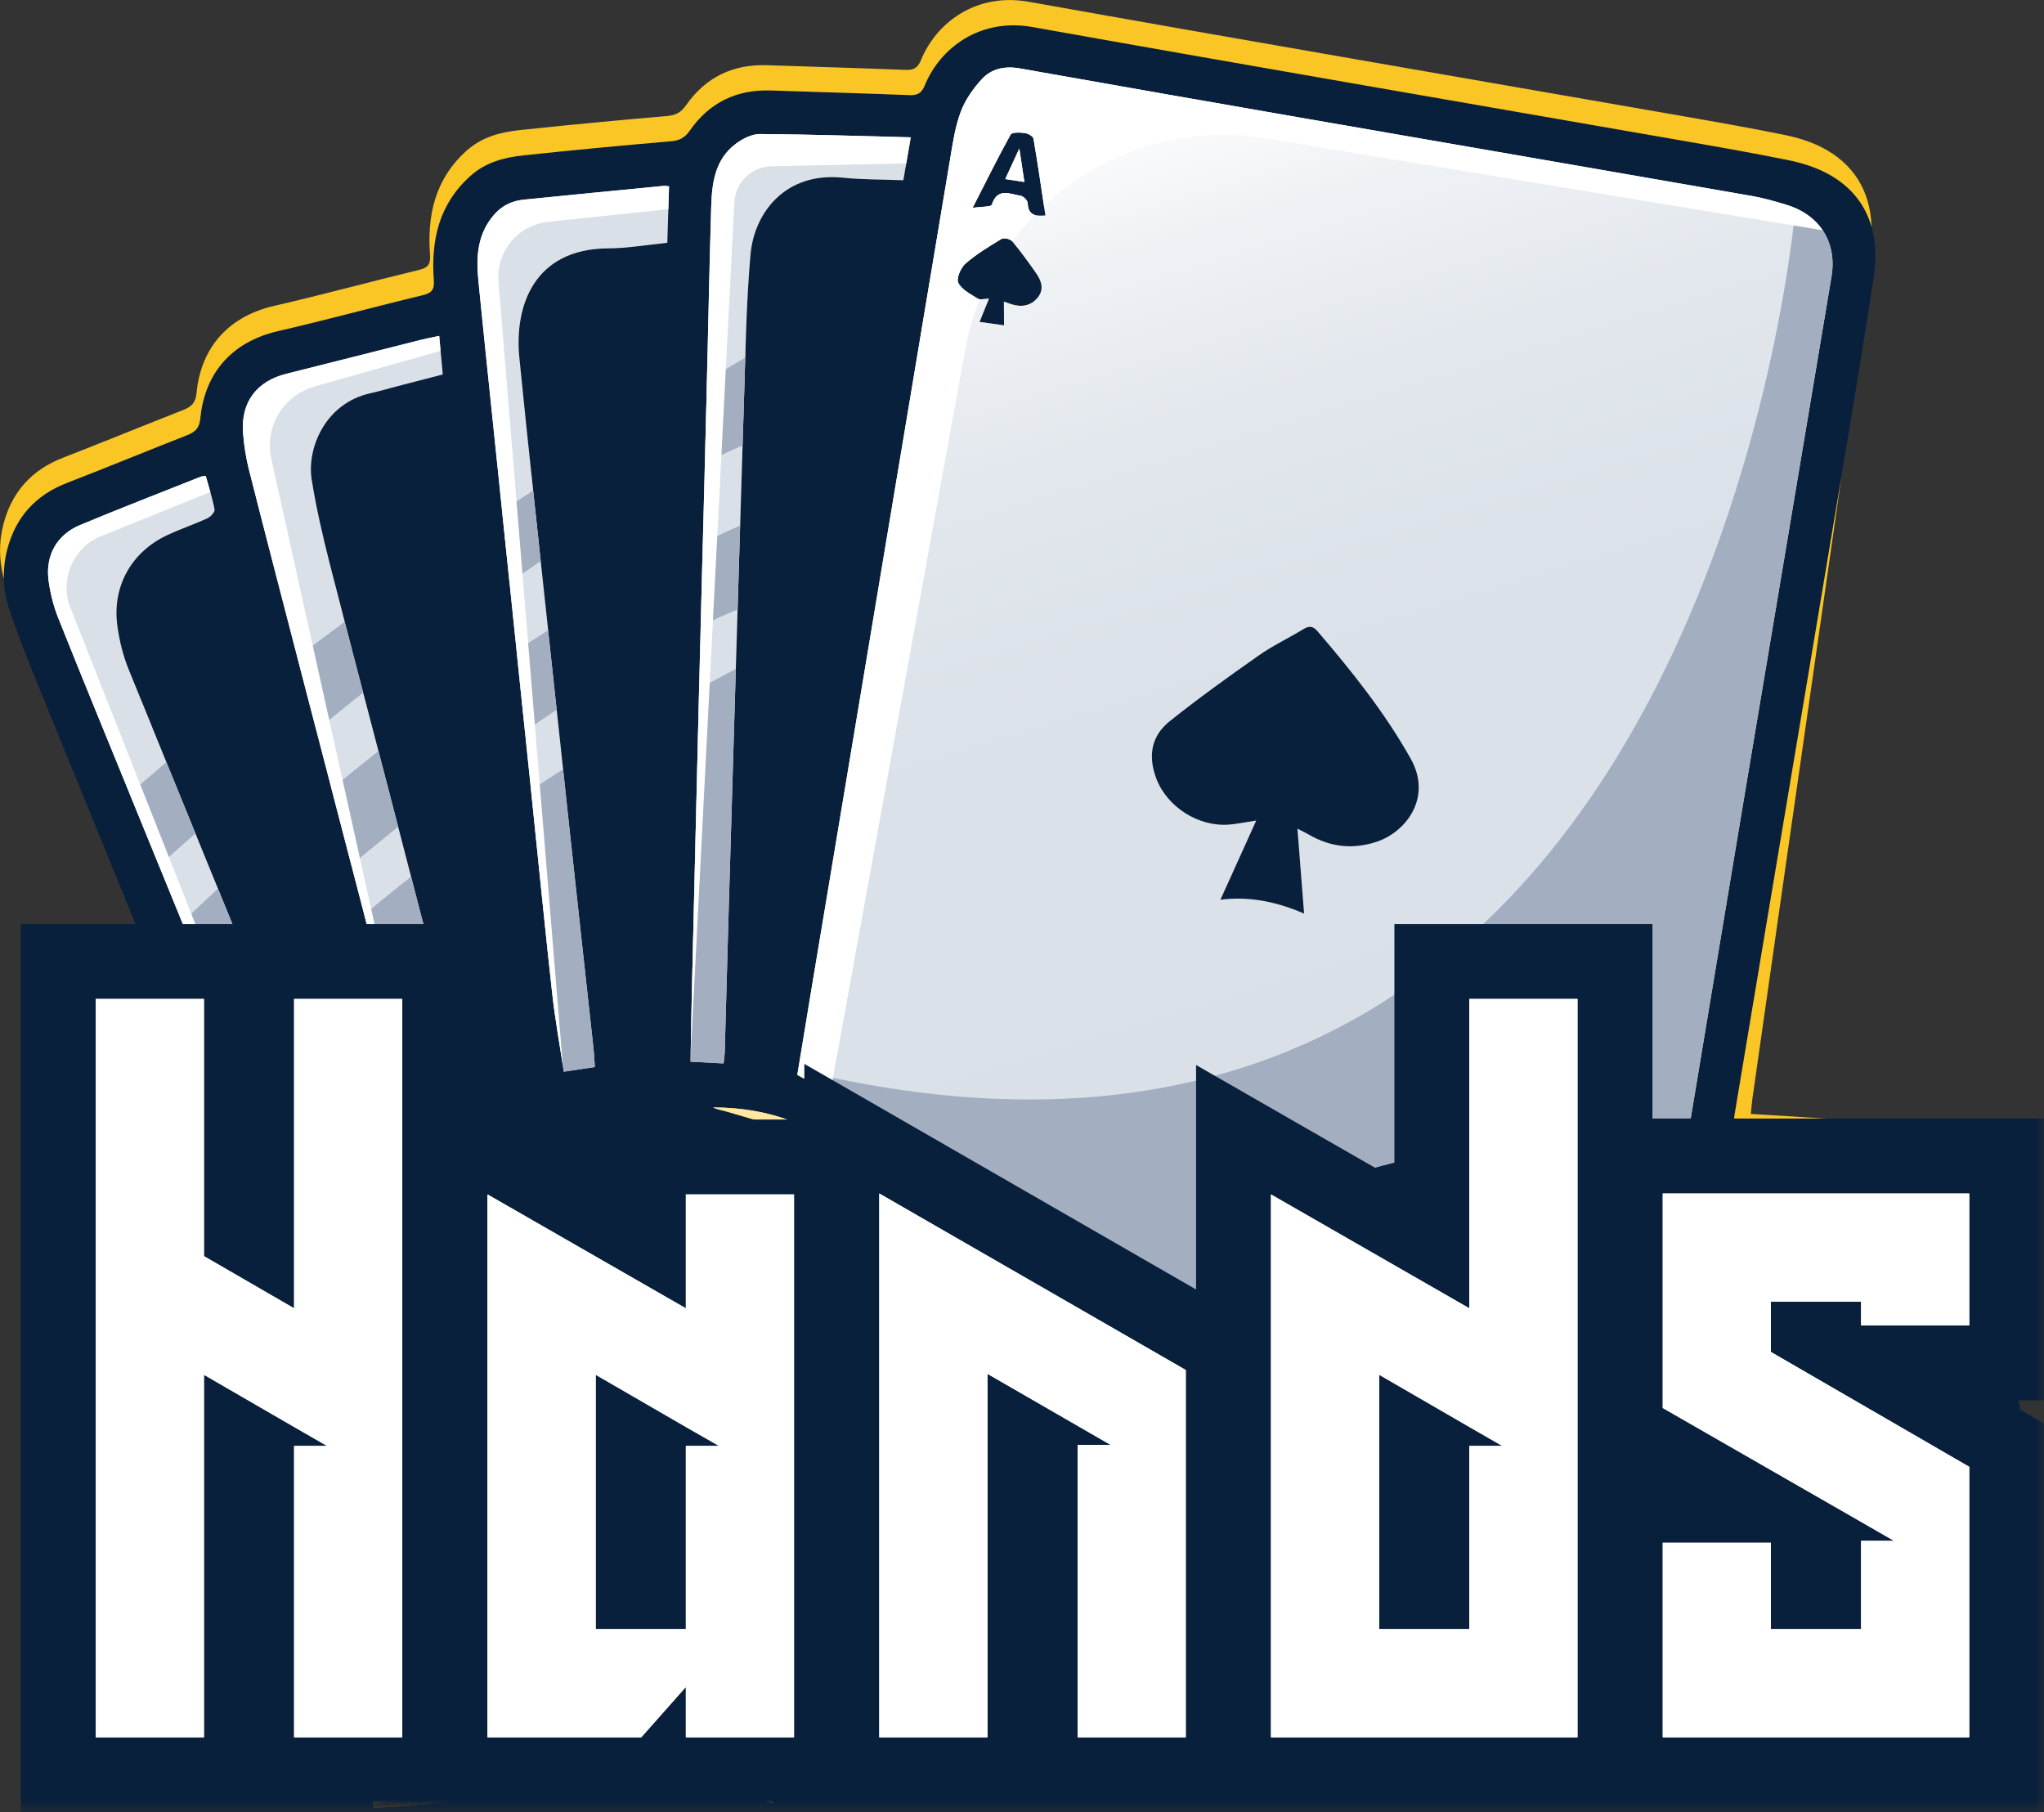 <?xml version="1.0" encoding="utf-8"?>
<svg viewBox="1.559 26.929 496.331 439.964" width="496.331" height="439.964" xmlns="http://www.w3.org/2000/svg">
  <rect x="1.559" y="26.929" width="496.331" height="439.964" fill="#333333" stroke="none"/>
  <defs>
    <clipPath id="clip0_134_4202">
      <rect width="159" height="180" rx="25" fill="white"/>
    </clipPath>
    <clipPath id="clip1_134_4202">
      <rect width="77.276" height="73.596" fill="white" transform="translate(36.469 49.03) rotate(-8.573)"/>
    </clipPath>
    <linearGradient id="paint2_linear_134_4202" x1="85.591" y1="45.876" x2="99.519" y2="91.484" gradientUnits="userSpaceOnUse">
      <stop stop-color="white"/>
      <stop offset="0.13" stop-color="#EFF2F5"/>
      <stop offset="0.29" stop-color="#E2E7ED"/>
      <stop offset="0.51" stop-color="#DBE1E9"/>
      <stop offset="1" stop-color="#D9E0E8"/>
    </linearGradient>
  </defs>
  <g clip-path="url(#clip0_134_4202)" transform="matrix(6.064, 0, 0, 6.064, -241.112, -230.427)" style="">
    <g clip-path="url(#clip1_134_4202)">
      <path d="M75.38 53.213L44.88 70.914L47.604 72.291L75.916 55.849L107.817 63.213L110.015 61.095L75.38 53.213Z" fill="#B56700"/>
      <path d="M109.397 87.683C110.777 87.803 112.132 87.91 113.485 88.046C114.031 88.1 114.584 88.173 115.108 88.323C116.438 88.701 117.429 89.572 117.94 90.816C118.936 93.241 119.805 95.719 120.732 98.172C121.151 99.282 120.949 100.317 120.346 101.289C119.644 102.419 118.917 103.534 118.186 104.647C117.437 105.786 116.645 106.898 115.917 108.051C115.256 109.096 114.339 109.711 113.113 109.699C111.756 109.687 110.401 109.538 109.043 109.482C108.759 109.47 108.423 109.529 108.192 109.68C107.246 110.302 106.165 110.524 105.103 110.805C103.285 111.285 101.466 111.765 99.639 112.207C98.27 112.537 96.892 112.899 95.475 112.423C94.449 112.079 93.621 104.418 92.838 103.713C91.705 102.693 90.611 108.63 89.501 107.585C89.339 107.433 89.177 107.284 88.909 107.035C88.953 107.323 88.975 107.474 88.998 107.625C89.209 109.022 89.435 103.417 89.616 104.817C89.649 105.07 89.562 105.4 89.41 105.605C88.304 107.09 86.768 107.966 85.064 108.597C81.918 109.761 78.663 110.258 75.318 110.174C73.076 110.118 70.895 109.761 68.872 108.719C68.701 108.631 68.521 108.557 68.308 108.461C66.636 110.734 64.15 111.601 61.586 112.274C57.946 113.23 54.251 113.514 50.55 112.69C49.392 112.433 48.3 111.878 47.189 111.431C47.049 111.374 46.909 111.158 46.883 110.996C46.202 106.568 45.53 109.139 44.873 104.707C44.765 103.979 45.056 103.334 45.471 102.754C46.351 101.522 47.592 100.737 48.96 100.204C50.299 99.681 51.702 99.319 53.075 98.886C53.151 98.862 53.224 98.835 53.344 98.794C52.855 97.59 52.377 96.406 51.895 95.224C48.447 86.784 44.996 78.343 41.553 69.9C41.149 68.91 40.754 67.913 40.41 66.902C40.139 66.109 40.088 65.28 40.301 64.453C40.637 63.149 41.433 62.265 42.697 61.775C44.301 61.155 45.892 60.498 47.495 59.87C47.823 59.742 47.997 59.593 48.035 59.194C48.192 57.549 49.136 56.159 51.164 55.694C53.094 55.251 55.006 54.725 56.931 54.262C57.304 54.173 57.414 54.044 57.386 53.649C57.272 52.064 57.586 50.625 58.839 49.495C59.459 48.935 60.199 48.745 60.974 48.661C62.943 48.449 64.916 48.266 66.89 48.095C67.23 48.066 67.44 47.953 67.637 47.669C68.419 46.545 69.513 46.016 70.885 46.062C72.733 46.125 74.582 46.177 76.43 46.249C76.751 46.261 76.917 46.174 77.045 45.861C77.656 44.364 79.25 43.146 81.366 43.523C90.001 45.066 98.647 46.548 107.289 48.055C108.724 48.306 110.16 48.556 111.588 48.845C112.107 48.95 112.635 49.106 113.104 49.344C114.659 50.133 115.347 51.596 115.045 53.57C114.562 56.719 114.03 59.86 113.506 63.003C112.582 68.539 111.648 74.073 110.72 79.609C110.303 82.096 109.887 84.584 109.473 87.072C109.442 87.261 109.424 87.452 109.395 87.684L109.397 87.683ZM107.647 87.519C107.675 87.416 107.697 87.356 107.707 87.295C108.422 83.004 109.133 78.711 109.851 74.42C111.018 67.449 112.194 60.48 113.357 53.508C113.586 52.134 112.881 51.038 111.54 50.633C111.091 50.497 110.637 50.366 110.176 50.286C104.246 49.252 98.314 48.23 92.383 47.199C88.54 46.532 84.697 45.862 80.858 45.177C80.265 45.072 79.73 45.179 79.341 45.597C78.988 45.978 78.669 46.437 78.488 46.919C78.263 47.517 78.17 48.17 78.064 48.806C76.218 59.829 74.378 70.853 72.538 81.877C72.334 83.103 72.133 84.328 71.944 85.476C72.69 85.89 73.415 86.222 74.061 86.668C74.77 87.159 75.206 87.834 75.321 88.755C75.581 90.849 75.933 92.931 76.248 95.018L76.327 95.545C77.216 95.506 78.056 95.454 78.898 95.438C80.641 95.406 82.365 95.557 84.049 96.047C85.693 96.525 87.092 97.383 88.216 98.755C88.271 98.541 88.318 98.388 88.349 98.231C88.645 96.756 88.941 95.281 89.234 93.806C89.644 91.752 90.879 90.428 92.856 89.811C94.046 89.441 95.256 89.129 96.467 88.831C97.976 88.458 99.489 88.099 101.013 87.797C101.471 87.707 101.971 87.834 102.453 87.857C102.608 87.865 102.796 87.921 102.913 87.856C103.825 87.345 104.813 87.363 105.804 87.404C106.416 87.429 107.027 87.479 107.645 87.518L107.647 87.519ZM95.812 110.862C95.943 110.063 96.023 109.405 96.162 108.761C96.72 106.167 97.288 103.574 97.874 100.986C97.975 100.543 97.926 100.164 97.709 99.776C96.998 98.495 95.964 97.486 94.948 96.459C94.353 95.858 93.776 95.241 93.191 94.632C93.992 95.092 94.721 95.633 95.477 96.133C96.329 96.695 97.181 97.264 98.078 97.749C98.852 98.167 99.703 98.251 100.581 98.021C102.086 97.628 103.602 97.273 105.111 96.89C106.242 96.603 107.373 96.314 108.491 95.984C108.721 95.916 108.973 95.694 109.067 95.478C109.121 95.354 108.921 95.051 108.762 94.914C107.283 93.648 105.731 92.462 104.316 91.131C102.932 89.831 101.435 89.252 99.575 89.8C99.467 89.831 99.354 89.847 99.244 89.875C97.376 90.35 95.517 90.872 93.634 91.29C92.022 91.646 91.205 92.656 90.904 94.198C90.752 94.975 90.583 95.75 90.434 96.527C90.01 98.719 89.576 100.909 89.181 103.106C89.012 104.048 89.129 104.927 89.91 105.64C91.407 107.007 92.859 108.425 94.352 109.795C94.764 110.173 95.257 110.462 95.814 110.864L95.812 110.862ZM113.435 92.028L113.533 92.096C113.134 92.817 112.737 93.54 112.335 94.26C111.953 94.943 111.645 95.569 111.757 96.461C111.883 97.457 111.591 98.503 111.497 99.53C111.474 99.776 111.458 100.05 111.54 100.273C112.302 102.338 113.077 104.399 113.88 106.449C113.964 106.665 114.228 106.869 114.454 106.947C114.562 106.984 114.822 106.741 114.935 106.574C116.081 104.882 117.181 103.158 118.358 101.487C119.151 100.361 119.388 99.2 118.919 97.907C118.195 95.915 117.427 93.936 116.742 91.931C116.26 90.522 115.278 89.839 113.86 89.707C111.262 89.464 108.663 89.243 106.063 89.025C105.557 88.983 105.046 89.004 104.537 88.996C104.528 89.033 104.519 89.069 104.51 89.104C105.222 89.696 105.932 90.287 106.645 90.879C107.243 90.105 107.862 89.942 108.412 90.373C108.978 90.816 108.94 91.456 108.281 92.25C109.248 93.072 110.216 93.894 111.198 94.727C111.949 93.819 112.692 92.922 113.435 92.025L113.435 92.028ZM57.605 55.889C57.343 55.946 57.105 55.989 56.872 56.048C55.077 56.499 53.283 56.957 51.487 57.406C50.295 57.703 49.656 58.548 49.751 59.778C49.79 60.278 49.869 60.78 49.992 61.266C50.695 64.033 51.416 66.796 52.133 69.559C53.201 73.673 54.272 77.786 55.342 81.901C55.826 83.766 56.311 85.631 56.802 87.525C57.49 87.166 58.139 86.826 58.79 86.486C58.67 86.012 58.562 85.57 58.448 85.132C57.455 81.3 56.463 77.468 55.467 73.636C54.716 70.747 53.947 67.862 53.212 64.969C52.933 63.87 52.678 62.761 52.499 61.642C52.301 60.4 53.026 58.594 54.844 58.187C55.192 58.109 55.535 58.007 55.88 57.918C56.502 57.756 57.124 57.595 57.749 57.432C57.699 56.893 57.654 56.412 57.605 55.89L57.605 55.889ZM55.646 98.446C55.644 98.374 55.649 98.293 55.637 98.216C55.385 96.547 55.138 94.876 54.876 93.209C54.839 92.971 54.756 92.737 54.666 92.512C51.502 84.76 48.328 77.012 45.176 69.254C44.946 68.69 44.795 68.076 44.716 67.471C44.512 65.905 45.286 64.537 46.712 63.867C47.239 63.62 47.797 63.432 48.328 63.188C48.455 63.13 48.629 62.938 48.611 62.84C48.527 62.386 48.382 61.943 48.258 61.494C48.152 61.51 48.103 61.508 48.061 61.525C46.446 62.167 44.825 62.792 43.222 63.462C42.292 63.85 41.828 64.684 41.964 65.688C42.033 66.197 42.163 66.712 42.354 67.188C43.352 69.689 44.377 72.181 45.395 74.674C48.59 82.499 51.789 90.325 54.976 98.154C55.119 98.505 55.297 98.603 55.647 98.445L55.646 98.446ZM68.993 85.017C69.01 84.858 69.036 84.716 69.04 84.574C69.096 82.629 69.145 80.683 69.202 78.738C69.406 71.881 69.605 65.024 69.819 58.166C69.876 56.32 69.912 54.469 70.072 52.63C70.216 50.985 71.44 49.315 73.777 49.555C74.563 49.636 75.359 49.624 76.193 49.656C76.292 49.083 76.385 48.537 76.488 47.938C74.433 47.886 72.442 47.818 70.45 47.806C70.129 47.803 69.763 47.99 69.492 48.19C68.645 48.815 68.526 49.77 68.497 50.72C68.416 53.425 68.367 56.132 68.299 58.837C68.213 62.303 68.118 65.769 68.032 69.236C67.926 73.513 67.826 77.791 67.725 82.069C67.703 83.02 67.688 83.971 67.67 84.948C68.133 84.972 68.548 84.995 68.994 85.017L68.993 85.017ZM66.808 49.901C66.712 49.892 66.648 49.877 66.587 49.883C64.728 50.063 62.869 50.243 61.01 50.431C60.547 50.477 60.151 50.645 59.823 51.015C59.13 51.794 59.078 52.718 59.173 53.67C59.474 56.69 59.794 59.707 60.106 62.725C60.509 66.615 60.912 70.505 61.315 74.395C61.586 77.01 61.843 79.626 62.133 82.238C62.249 83.278 62.439 84.311 62.596 85.349L63.838 85.162C63.818 84.89 63.809 84.65 63.783 84.41C63.491 81.731 63.193 79.054 62.903 76.375C62.396 71.679 61.892 66.984 61.389 62.287C61.193 60.448 60.998 58.607 60.815 56.767C60.61 54.717 61.381 52.397 64.379 52.384C65.153 52.381 65.925 52.242 66.739 52.161C66.762 51.401 66.784 50.675 66.808 49.901ZM54.398 103.958C56.1 103.908 57.725 110.716 59.319 110.304C59.425 110.277 59.555 110.06 59.55 109.936C59.536 109.582 59.472 109.226 59.4 108.877C59.34 108.583 59.406 108.447 59.724 108.37C60.306 108.229 60.88 108.048 61.443 107.843C62.198 107.568 62.94 107.255 63.746 106.934L63.99 108.552C64.202 108.418 64.344 108.314 64.499 108.235C65.3 107.825 65.652 107.255 65.364 106.318C65.178 105.714 64.907 105.526 64.357 105.885C62.818 106.893 61.133 107.54 59.357 107.977C56.104 108.779 52.827 109.028 49.522 108.349C48.723 108.184 47.947 107.906 47.117 107.667C47.213 108.304 47.302 108.926 47.404 109.546C47.418 109.633 47.471 109.754 47.539 109.784C48.122 110.039 48.712 110.275 49.41 110.562L49.166 108.943C50.838 109.078 52.477 109.211 54.155 109.347L54.398 103.959L54.398 103.958ZM80.808 107.321C80.728 106.789 80.684 106.353 80.591 105.927C80.516 105.585 80.662 105.486 80.96 105.395C81.843 105.124 82.718 104.825 83.588 104.517C84.022 104.363 84.44 104.168 84.943 103.959L85.197 105.646C85.71 105.249 86.136 104.931 86.544 104.592C86.627 104.522 86.693 104.366 86.679 104.259C86.6 103.622 86.496 102.988 86.391 102.293C86.005 102.573 85.693 102.823 85.357 103.039C83.654 104.13 81.775 104.765 79.811 105.192C76.648 105.88 73.476 106.033 70.308 105.295C69.643 105.14 69.079 105.286 68.396 105.445C68.525 105.934 68.502 106.558 68.798 106.812C69.238 107.191 69.903 107.309 70.473 107.538C70.508 107.492 70.542 107.446 70.577 107.401L70.365 105.998C71.845 106.098 73.278 106.232 74.713 106.274C75.247 106.29 75.39 106.466 75.445 106.953C75.564 107.999 75.597 108.05 76.655 107.934C78.022 107.785 79.376 107.538 80.806 107.323L80.808 107.321ZM74.023 91.646C68.562 95.013 62.832 95.661 56.757 93.894C56.838 94.433 56.924 95.025 57.02 95.614C57.034 95.702 57.077 95.829 57.142 95.858C57.691 96.097 58.249 96.318 58.919 96.592L58.69 95.071C60.204 95.163 61.688 95.248 63.171 95.359C63.285 95.367 63.451 95.545 63.48 95.669C63.574 96.076 63.616 96.495 63.687 96.962C65.393 96.924 67.029 96.712 68.686 96.268L68.446 94.678C69.869 94.161 71.23 93.665 72.639 93.153L72.874 94.715C73.358 94.338 73.768 94.03 74.164 93.702C74.237 93.641 74.293 93.502 74.281 93.409C74.204 92.802 74.106 92.198 74.023 91.644L74.023 91.646ZM65.839 109.609C60.108 112.808 54.109 106.521 47.763 104.969C47.831 105.418 47.896 105.878 47.973 106.338C47.991 106.445 48.014 106.612 48.082 106.642C48.674 106.903 49.277 107.138 50.004 107.434L49.789 106.009C51.376 106.057 52.929 106.1 54.48 106.165C54.582 106.168 54.737 106.338 54.762 106.454C54.856 106.894 54.907 107.343 54.978 107.812C56.768 107.778 58.47 107.529 60.202 107.117L59.953 105.471C61.438 104.955 62.868 104.456 64.341 103.943L64.579 105.52C65.099 105.141 65.541 104.824 65.974 104.493C66.037 104.445 66.089 104.324 66.079 104.246C66.007 103.69 65.918 110.136 65.838 109.608L65.839 109.609ZM87.033 106.55C84.308 108.366 81.335 109.18 78.234 109.581C75.129 109.984 72.041 109.921 68.972 108.934C69.058 109.505 69.124 109.986 69.208 110.464C69.225 110.565 69.286 103.707 69.365 103.739C69.924 103.976 70.494 104.19 71.193 104.463L70.974 110.011C72.654 110.101 74.268 110.187 75.936 110.277C75.992 110.645 76.069 104.059 76.112 104.476C76.142 104.781 76.258 104.895 76.579 104.854C77.674 104.714 78.772 104.61 79.865 104.468C80.358 104.404 80.844 104.28 81.386 104.172C81.315 103.696 81.267 110.28 81.185 109.871C81.123 109.561 81.195 109.43 81.525 109.325C82.699 108.953 83.856 108.529 85.019 108.121C85.166 108.07 85.306 107.996 85.511 107.906L85.763 109.572C86.3 109.177 86.753 108.852 87.196 108.512C87.257 108.465 87.296 108.341 87.284 108.261C87.214 107.717 87.127 107.177 87.033 106.55ZM59.24 98.893C60.853 98.982 62.415 99.067 64.019 99.155C64.076 99.53 64.145 99.928 64.193 100.329C64.224 100.585 64.318 100.701 64.6 100.663C65.998 100.47 67.399 100.292 68.797 100.102C68.933 100.083 69.061 100.012 69.24 99.948L69.009 98.417C70.43 97.921 71.789 97.447 73.189 96.957L73.417 98.468C73.926 98.094 74.353 97.79 74.768 97.469C74.829 97.421 74.869 97.296 74.857 97.215C74.79 96.691 74.706 96.17 74.632 95.679C69.143 98.736 63.41 99.421 57.367 97.952C57.436 98.409 57.495 98.859 57.577 99.305C57.598 99.418 57.67 99.574 57.76 99.612C58.283 99.836 58.818 100.031 59.448 100.274L59.24 98.892L59.24 98.893ZM65.112 109.056C65.627 108.681 66.07 108.367 66.498 108.034C66.57 107.978 66.616 107.833 66.605 107.737C66.56 107.327 66.49 106.922 66.419 106.452C63.679 108.209 60.709 109.012 57.61 109.406C54.501 109.802 51.414 109.731 48.336 108.766C48.377 109.044 48.399 109.235 48.437 109.424C48.486 109.674 48.469 110.073 48.615 110.148C49.185 110.443 49.809 110.635 50.526 110.909L50.364 109.835C52.03 109.935 53.656 110.034 55.344 110.136L55.545 111.466C57.213 111.215 58.827 110.978 60.437 110.715C60.535 110.699 60.67 110.475 60.667 110.351C60.656 110.018 60.58 109.688 60.541 109.428C62.045 108.911 63.473 108.42 64.941 107.916L65.113 109.054L65.112 109.056ZM87.64 110.564C81.884 113.706 75.894 107.419 69.569 105.883C69.626 106.267 69.682 106.663 69.75 107.058C69.761 107.127 69.812 107.225 69.869 107.246C70.444 107.472 71.024 107.684 71.669 107.925C71.623 107.476 71.59 107.148 71.566 106.913C73.168 106.97 74.72 107.02 76.27 107.094C76.37 107.1 76.515 107.274 76.546 107.394C76.626 107.715 76.655 108.049 76.706 108.385C78.515 108.334 80.212 108.129 81.928 107.683L81.745 106.471C83.225 105.959 84.646 105.468 86.125 104.958L86.299 106.108C86.82 105.726 87.255 105.424 87.668 105.093C87.759 105.019 87.816 104.839 87.805 104.715C87.771 104.329 87.698 110.947 87.641 110.564L87.64 110.564ZM75.148 99.463C69.678 102.425 63.965 103.109 57.925 101.654C57.972 101.963 58.014 102.295 58.076 102.623C58.097 102.74 58.14 102.916 58.222 102.95C58.763 103.178 59.317 103.374 59.931 103.603C59.887 103.175 59.856 102.862 59.831 102.605C61.164 102.674 62.457 102.75 63.75 102.806C64.552 102.84 64.567 102.823 64.686 103.641C64.734 103.972 64.859 104.07 65.19 104.032C65.996 103.941 66.812 103.919 67.614 103.808C68.314 103.71 69.002 103.528 69.743 103.373L69.567 102.204C70.998 101.709 72.368 101.235 73.762 100.752L73.91 101.731C75.227 101.317 75.583 100.633 75.146 99.461L75.148 99.463ZM47.329 103.473C46.494 104.157 46.45 104.933 47.304 105.501C47.9 105.897 48.589 106.189 49.275 106.407C50.77 106.885 52.329 106.97 53.886 106.905C55.076 106.855 56.262 106.711 57.45 106.608C56.016 106.512 54.592 106.492 53.171 106.418C51.648 106.34 50.135 106.18 48.682 105.666C47.595 105.283 47.243 104.744 47.349 103.61C47.353 103.568 47.337 103.524 47.329 103.471L47.329 103.473ZM66.614 92.746C65.356 92.714 64.098 92.698 62.841 92.645C61.368 92.582 59.898 92.462 58.486 91.997C57.138 91.554 56.89 91.197 56.904 89.828C56.139 90.442 56.111 91.18 56.874 91.751C57.22 92.01 57.617 92.224 58.023 92.371C60.841 93.395 63.718 93.184 66.614 92.745L66.614 92.746ZM85.801 100.016C86.064 99.45 85.922 99.012 85.277 98.575C83.829 97.594 82.163 97.402 80.478 97.303C80.585 97.371 80.704 97.394 80.821 97.427C82.017 97.766 83.225 98.068 84.403 98.461C85.113 98.697 85.65 99.19 85.802 100.015L85.801 100.016ZM73.461 89.383C73.671 88.897 73.586 88.526 73.288 88.277C72.908 87.961 72.488 87.666 72.038 87.467C70.939 86.982 69.766 86.788 68.565 86.781C68.754 86.871 68.959 86.9 69.154 86.959C70.187 87.267 71.233 87.545 72.246 87.913C72.855 88.134 73.298 88.599 73.461 89.383ZM102.596 105.375C102.755 104.958 102.811 104.516 103.058 104.254C103.301 103.995 103.738 103.918 104.109 103.754C103.823 103.399 103.429 103.324 102.999 103.447C102.536 103.58 102.254 103.909 102.197 104.388C102.148 104.808 102.254 105.18 102.596 105.376L102.596 105.375ZM78.541 103.678L78.532 103.569C77.487 103.551 76.441 103.549 75.395 103.512C74.353 103.476 74.277 103.478 73.724 104.032C75.329 103.914 76.936 103.796 78.541 103.678ZM105.493 108.104C105.306 106.942 105.4 106.785 106.58 106.212C106.207 105.914 105.822 105.942 105.445 106.136C105.035 106.348 104.825 106.709 104.847 107.17C104.866 107.571 105.009 107.916 105.493 108.104ZM101.622 101.187C101.271 100.851 100.894 100.8 100.491 100.939C100.032 101.096 99.768 101.436 99.739 101.919C99.714 102.313 99.808 102.674 100.231 102.89C100.211 101.69 100.384 101.477 101.622 101.188L101.622 101.187Z" fill="#08203C"/>
      <path d="M91.973 75.621C92.066 76.808 92.151 77.894 92.24 79.02C91.207 78.569 90.075 78.309 88.888 78.465C89.349 77.445 89.806 76.433 90.322 75.295C89.836 75.368 89.537 75.431 89.234 75.456C88.009 75.554 86.746 74.747 86.318 73.603C85.982 72.71 86.116 71.908 86.858 71.315C88.009 70.398 89.206 69.537 90.412 68.691C90.981 68.292 91.617 67.993 92.211 67.63C92.45 67.484 92.6 67.507 92.785 67.723C94.157 69.324 95.466 70.962 96.508 72.814C97.385 74.375 96.315 75.746 95.168 76.135C94.201 76.465 93.286 76.359 92.41 75.846C92.314 75.789 92.213 75.744 91.974 75.621L91.973 75.621Z" fill="#08203C"/>
      <path d="M80.219 54.515C80.221 54.847 80.223 55.152 80.225 55.466C79.907 55.42 79.595 55.376 79.244 55.327C79.36 55.041 79.481 54.74 79.621 54.395C79.435 54.398 79.263 54.454 79.166 54.393C78.88 54.213 78.525 54.034 78.392 53.76C78.307 53.584 78.491 53.158 78.684 52.991C79.118 52.61 79.623 52.306 80.12 52.007C80.215 51.95 80.468 52.003 80.544 52.093C80.887 52.502 81.199 52.935 81.505 53.372C81.72 53.679 81.844 54.024 81.57 54.355C81.293 54.691 80.919 54.751 80.511 54.616C80.422 54.587 80.334 54.555 80.219 54.515Z" fill="#08203C"/>
      <path d="M95.323 106.694C95.41 107.317 94.968 107.899 94.346 107.979C93.722 108.059 93.15 107.611 93.074 106.985C93.001 106.375 93.423 105.823 94.031 105.731C94.658 105.636 95.236 106.068 95.323 106.694Z" fill="#08203C"/>
      <path d="M92.625 98.635C91.997 98.726 91.422 98.293 91.338 97.667C91.254 97.042 91.698 96.468 92.323 96.39C92.931 96.314 93.489 96.737 93.583 97.34C93.681 97.968 93.254 98.545 92.625 98.635Z" fill="#08203C"/>
      <path d="M95.885 103.662C95.991 104.282 95.567 104.872 94.944 104.972C94.338 105.068 93.768 104.667 93.654 104.064C93.536 103.44 93.942 102.848 94.565 102.735C95.186 102.624 95.779 103.04 95.885 103.662Z" fill="#08203C"/>
      <path d="M91.27 104.927C90.643 105.014 90.07 104.576 89.991 103.947C89.914 103.337 90.331 102.778 90.935 102.683C91.559 102.585 92.143 103.013 92.238 103.636C92.332 104.258 91.895 104.84 91.27 104.927Z" fill="#08203C"/>
      <path d="M103.726 95.427C103.103 95.535 102.514 95.115 102.413 94.492C102.315 93.886 102.713 93.315 103.315 93.199C103.939 93.077 104.532 93.481 104.647 94.105C104.762 94.728 104.35 95.319 103.726 95.427Z" fill="#08203C"/>
      <path d="M100.323 95.222C100.419 95.845 99.987 96.427 99.362 96.517C98.734 96.608 98.165 96.174 98.079 95.543C97.998 94.935 98.414 94.373 99.016 94.274C99.638 94.173 100.227 94.6 100.323 95.221L100.323 95.222Z" fill="#08203C"/>
      <path d="M95.81 101.775C95.184 101.856 94.613 101.41 94.541 100.783C94.47 100.171 94.891 99.619 95.499 99.53C96.125 99.437 96.706 99.871 96.791 100.495C96.876 101.123 96.439 101.693 95.81 101.775Z" fill="#08203C"/>
      <path d="M95.929 91.839C96.551 91.732 97.142 92.155 97.24 92.778C97.338 93.401 96.909 93.987 96.287 94.08C95.682 94.17 95.113 93.761 95.003 93.16C94.89 92.539 95.306 91.947 95.928 91.84L95.929 91.839Z" fill="#08203C"/>
      <path d="M101.998 91.576C102.102 92.201 101.679 92.788 101.057 92.884C100.437 92.981 99.847 92.544 99.759 91.925C99.672 91.316 100.079 90.754 100.684 90.646C101.31 90.535 101.895 90.948 101.998 91.575L101.998 91.576Z" fill="#08203C"/>
      <path d="M91.99 101.753C91.366 101.855 90.783 101.429 90.688 100.804C90.596 100.197 91 99.629 91.602 99.518C92.221 99.404 92.82 99.821 92.925 100.44C93.032 101.065 92.614 101.652 91.989 101.753L91.99 101.753Z" fill="#08203C"/>
      <path d="M114.19 98.673C114.819 98.583 115.392 99.016 115.475 99.645C115.56 100.27 115.115 100.843 114.487 100.92C113.879 100.993 113.322 100.573 113.228 99.967C113.131 99.343 113.561 98.764 114.189 98.674L114.19 98.673Z" fill="#08203C"/>
      <path d="M116.927 98.487C116.304 98.585 115.72 98.154 115.63 97.529C115.541 96.919 115.948 96.357 116.553 96.25C117.178 96.141 117.767 96.555 117.871 97.179C117.975 97.801 117.55 98.389 116.927 98.487L116.927 98.487Z" fill="#08203C"/>
      <path d="M110.613 90.446C111.211 90.367 111.752 90.784 111.824 91.378C111.895 91.974 111.469 92.514 110.875 92.579C110.302 92.643 109.769 92.233 109.689 91.666C109.604 91.074 110.021 90.524 110.613 90.446Z" fill="#08203C"/>
      <path d="M81.879 51.065C81.528 51.09 81.189 51.098 81.17 50.567C81.166 50.463 80.997 50.294 80.884 50.276C80.46 50.211 79.961 49.935 79.735 50.633C79.705 50.728 79.321 50.708 78.964 50.761C79.514 49.685 79.978 48.744 80.487 47.827C80.542 47.729 80.859 47.74 81.047 47.764C81.178 47.781 81.385 47.892 81.402 47.989C81.578 49.007 81.724 50.03 81.879 51.065ZM80.271 49.609C80.569 49.655 80.786 49.688 81.038 49.726L80.836 48.384C80.622 48.848 80.463 49.194 80.271 49.609Z" fill="#08203C"/>
      <path d="M107.646 87.52C107.028 87.481 106.416 87.431 105.805 87.406C104.813 87.366 103.825 87.347 102.914 87.858C102.797 87.923 102.609 87.868 102.454 87.86C101.973 87.836 101.473 87.709 101.014 87.799C99.49 88.1 97.976 88.461 96.468 88.833C95.257 89.131 94.048 89.443 92.857 89.814C90.88 90.431 89.645 91.754 89.235 93.808C88.941 95.283 88.647 96.759 88.35 98.234C88.319 98.39 88.272 98.543 88.217 98.758C87.093 97.385 85.694 96.527 84.05 96.049C82.366 95.56 80.643 95.408 78.899 95.44C78.058 95.456 77.217 95.51 76.328 95.547L76.249 95.02C75.934 92.933 75.583 90.851 75.322 88.758C75.207 87.836 74.771 87.162 74.062 86.671C73.416 86.223 72.691 85.892 71.945 85.478C72.133 84.331 72.335 83.105 72.539 81.879C74.379 70.855 76.219 59.831 78.065 48.809C78.171 48.172 78.264 47.519 78.489 46.921C78.67 46.439 78.989 45.98 79.342 45.6C79.731 45.182 80.266 45.074 80.859 45.18C84.698 45.864 88.541 46.533 92.384 47.202C98.315 48.232 104.247 49.255 110.177 50.288C110.638 50.369 111.092 50.5 111.541 50.635C112.882 51.041 113.587 52.136 113.358 53.51C112.195 60.481 111.019 67.452 109.851 74.422C109.133 78.713 108.423 83.006 107.708 87.297C107.698 87.359 107.676 87.418 107.648 87.521L107.646 87.52ZM91.973 75.621C92.212 75.744 92.315 75.79 92.409 75.846C93.285 76.36 94.201 76.464 95.167 76.136C96.315 75.746 97.384 74.375 96.507 72.815C95.466 70.964 94.157 69.325 92.784 67.723C92.599 67.507 92.45 67.484 92.21 67.63C91.616 67.993 90.978 68.292 90.412 68.691C89.207 69.537 88.008 70.398 86.858 71.316C86.115 71.908 85.982 72.71 86.317 73.604C86.747 74.748 88.008 75.555 89.234 75.456C89.536 75.432 89.835 75.368 90.321 75.295C89.806 76.435 89.348 77.446 88.887 78.466C90.074 78.309 91.206 78.57 92.239 79.02C92.151 77.895 92.066 76.808 91.972 75.621L91.973 75.621ZM80.217 54.517C80.333 54.557 80.421 54.589 80.51 54.618C80.918 54.752 81.291 54.693 81.569 54.356C81.842 54.024 81.718 53.68 81.504 53.374C81.198 52.937 80.885 52.503 80.543 52.095C80.468 52.005 80.213 51.951 80.119 52.008C79.621 52.308 79.116 52.612 78.682 52.992C78.491 53.16 78.306 53.586 78.391 53.762C78.523 54.036 78.879 54.215 79.164 54.395C79.262 54.456 79.434 54.401 79.62 54.397C79.479 54.742 79.357 55.043 79.242 55.329C79.593 55.378 79.905 55.422 80.224 55.467C80.221 55.153 80.219 54.849 80.217 54.517ZM81.879 51.065C81.723 50.031 81.578 49.007 81.401 47.99C81.385 47.893 81.178 47.781 81.047 47.765C80.86 47.74 80.541 47.73 80.486 47.828C79.978 48.744 79.514 49.686 78.964 50.762C79.321 50.708 79.704 50.728 79.735 50.633C79.961 49.936 80.461 50.212 80.884 50.277C80.996 50.294 81.165 50.463 81.17 50.568C81.189 51.099 81.527 51.09 81.879 51.065Z" fill="url(#paint2_linear_134_4202)"/>
      <path d="M95.812 110.863C95.256 110.461 94.763 110.172 94.35 109.794C92.857 108.424 91.405 107.007 89.908 105.64C89.126 104.926 89.01 104.048 89.179 103.105C89.573 100.908 90.008 98.718 90.432 96.526C90.582 95.748 90.751 94.975 90.903 94.198C91.204 92.656 92.02 91.647 93.632 91.289C95.514 90.873 97.374 90.35 99.242 89.874C99.353 89.847 99.466 89.832 99.573 89.799C101.434 89.251 102.93 89.831 104.314 91.131C105.729 92.461 107.281 93.648 108.76 94.913C108.919 95.05 109.119 95.353 109.065 95.478C108.971 95.693 108.719 95.916 108.489 95.984C107.371 96.314 106.239 96.603 105.109 96.889C103.6 97.273 102.085 97.628 100.579 98.021C99.701 98.25 98.85 98.166 98.076 97.748C97.179 97.264 96.327 96.695 95.475 96.132C94.719 95.633 93.99 95.092 93.189 94.631C93.774 95.241 94.352 95.857 94.946 96.458C95.962 97.485 96.996 98.493 97.707 99.775C97.923 100.165 97.973 100.543 97.873 100.985C97.286 103.574 96.718 106.166 96.16 108.76C96.021 109.405 95.941 110.062 95.81 110.861L95.812 110.863ZM95.324 106.694C95.236 106.068 94.659 105.637 94.031 105.731C93.423 105.823 93.002 106.375 93.075 106.985C93.15 107.611 93.723 108.058 94.346 107.979C94.968 107.899 95.412 107.317 95.324 106.694ZM92.624 98.635C93.253 98.544 93.68 97.967 93.582 97.339C93.488 96.735 92.93 96.314 92.322 96.389C91.696 96.466 91.253 97.04 91.337 97.666C91.422 98.293 91.996 98.725 92.624 98.635ZM95.885 103.662C95.779 103.04 95.186 102.624 94.565 102.735C93.941 102.848 93.535 103.44 93.654 104.065C93.768 104.667 94.338 105.068 94.943 104.972C95.567 104.872 95.99 104.282 95.885 103.662ZM91.27 104.927C91.894 104.84 92.331 104.258 92.237 103.636C92.143 103.013 91.559 102.585 90.934 102.683C90.331 102.778 89.912 103.338 89.99 103.948C90.07 104.576 90.641 105.015 91.27 104.927ZM103.725 95.427C104.349 95.319 104.761 94.728 104.645 94.105C104.53 93.481 103.938 93.078 103.314 93.199C102.712 93.316 102.313 93.886 102.412 94.492C102.513 95.116 103.102 95.535 103.725 95.427ZM100.322 95.222C100.226 94.601 99.637 94.174 99.015 94.275C98.412 94.374 97.997 94.936 98.079 95.544C98.163 96.176 98.734 96.609 99.362 96.519C99.986 96.428 100.418 95.846 100.322 95.224L100.322 95.222ZM95.809 101.775C96.438 101.694 96.875 101.124 96.79 100.496C96.705 99.873 96.123 99.438 95.498 99.53C94.89 99.62 94.47 100.171 94.54 100.783C94.612 101.411 95.183 101.858 95.809 101.775ZM95.929 91.839C95.306 91.946 94.89 92.539 95.004 93.159C95.114 93.761 95.683 94.169 96.287 94.079C96.91 93.987 97.339 93.4 97.241 92.777C97.143 92.155 96.552 91.732 95.93 91.838L95.929 91.839ZM101.999 91.576C101.895 90.949 101.311 90.535 100.684 90.647C100.079 90.755 99.673 91.317 99.759 91.926C99.848 92.545 100.438 92.982 101.057 92.885C101.68 92.788 102.101 92.202 101.999 91.577L101.999 91.576ZM91.99 101.754C92.615 101.651 93.033 101.065 92.926 100.441C92.82 99.822 92.222 99.405 91.602 99.519C91 99.63 90.596 100.198 90.689 100.805C90.783 101.431 91.366 101.856 91.991 101.754L91.99 101.754Z" fill="#D9E0E8"/>
      <path d="M113.435 92.028C112.693 92.925 111.949 93.823 111.198 94.73C110.216 93.896 109.249 93.074 108.281 92.253C108.94 91.459 108.978 90.819 108.412 90.376C107.863 89.945 107.243 90.108 106.645 90.882C105.932 90.29 105.221 89.699 104.51 89.107C104.519 89.071 104.528 89.035 104.537 88.999C105.046 89.007 105.557 88.986 106.063 89.028C108.663 89.245 111.262 89.467 113.86 89.71C115.279 89.841 116.261 90.525 116.742 91.934C117.427 93.94 118.195 95.918 118.919 97.91C119.388 99.203 119.151 100.365 118.358 101.49C117.181 103.161 116.081 104.885 114.935 106.578C114.822 106.746 114.561 106.987 114.454 106.95C114.229 106.871 113.965 106.668 113.88 106.452C113.077 104.402 112.302 102.341 111.54 100.276C111.458 100.053 111.474 99.779 111.497 99.533C111.591 98.507 111.883 97.46 111.757 96.464C111.645 95.572 111.952 94.945 112.335 94.263C112.737 93.543 113.134 92.82 113.533 92.099L113.435 92.031L113.435 92.028ZM114.19 98.673C113.562 98.763 113.132 99.342 113.229 99.966C113.323 100.571 113.879 100.992 114.488 100.918C115.116 100.842 115.56 100.269 115.477 99.643C115.393 99.015 114.82 98.582 114.191 98.672L114.19 98.673ZM116.927 98.487C117.549 98.389 117.974 97.801 117.87 97.179C117.766 96.555 117.177 96.141 116.552 96.251C115.947 96.357 115.54 96.92 115.629 97.529C115.72 98.154 116.304 98.585 116.926 98.487L116.927 98.487ZM110.614 90.446C110.022 90.525 109.605 91.075 109.689 91.666C109.769 92.233 110.302 92.642 110.875 92.579C111.469 92.513 111.896 91.973 111.824 91.378C111.753 90.784 111.21 90.366 110.614 90.446Z" fill="#D9E0E8"/>
      <path d="M57.605 55.889C57.654 56.411 57.699 56.893 57.749 57.432C57.124 57.594 56.502 57.756 55.88 57.917C55.535 58.007 55.192 58.108 54.844 58.186C53.026 58.593 52.301 60.4 52.499 61.642C52.678 62.76 52.933 63.87 53.212 64.968C53.948 67.862 54.716 70.746 55.467 73.636C56.463 77.467 57.455 81.299 58.448 85.132C58.562 85.57 58.671 86.01 58.79 86.485C58.139 86.825 57.49 87.164 56.802 87.524C56.31 85.631 55.826 83.765 55.342 81.9C54.273 77.787 53.202 73.673 52.133 69.559C51.416 66.796 50.695 64.033 49.992 61.265C49.868 60.78 49.79 60.277 49.751 59.778C49.656 58.548 50.296 57.702 51.487 57.405C53.283 56.957 55.077 56.499 56.872 56.047C57.106 55.989 57.344 55.945 57.605 55.888L57.605 55.889Z" fill="#D9E0E8"/>
      <path d="M55.646 98.447C55.296 98.605 55.118 98.506 54.975 98.155C51.788 90.325 48.589 82.501 45.394 74.675C44.376 72.182 43.35 69.691 42.352 67.19C42.162 66.713 42.033 66.198 41.963 65.689C41.827 64.685 42.292 63.852 43.221 63.463C44.824 62.794 46.446 62.168 48.059 61.526C48.101 61.51 48.151 61.511 48.256 61.495C48.381 61.944 48.526 62.387 48.61 62.841C48.628 62.94 48.454 63.131 48.326 63.19C47.796 63.434 47.239 63.62 46.71 63.869C45.285 64.538 44.511 65.906 44.714 67.472C44.793 68.077 44.945 68.691 45.175 69.256C48.327 77.012 51.5 84.761 54.664 92.514C54.756 92.738 54.838 92.973 54.875 93.21C55.136 94.878 55.384 96.547 55.636 98.218C55.647 98.296 55.642 98.375 55.645 98.448L55.646 98.447Z" fill="#D9E0E8"/>
      <path d="M68.993 85.018C68.546 84.994 68.132 84.972 67.669 84.948C67.688 83.972 67.703 83.02 67.724 82.069C67.825 77.791 67.926 73.513 68.031 69.236C68.116 65.77 68.212 62.304 68.298 58.837C68.365 56.132 68.415 53.426 68.496 50.721C68.525 49.77 68.644 48.815 69.491 48.19C69.761 47.99 70.127 47.804 70.449 47.806C72.441 47.818 74.432 47.887 76.487 47.938C76.383 48.538 76.29 49.083 76.191 49.657C75.358 49.624 74.562 49.636 73.776 49.555C71.438 49.315 70.215 50.985 70.071 52.631C69.91 54.469 69.874 56.32 69.817 58.167C69.605 65.024 69.404 71.88 69.201 78.738C69.144 80.684 69.094 82.629 69.038 84.574C69.034 84.717 69.009 84.857 68.992 85.018L68.993 85.018Z" fill="#D9E0E8"/>
      <path d="M66.808 49.901C66.784 50.676 66.762 51.401 66.739 52.161C65.925 52.242 65.153 52.381 64.379 52.384C61.382 52.397 60.61 54.717 60.815 56.767C60.998 58.608 61.193 60.448 61.389 62.288C61.892 66.984 62.396 71.68 62.903 76.375C63.193 79.054 63.491 81.731 63.783 84.41C63.809 84.649 63.818 84.891 63.838 85.162L62.596 85.349C62.439 84.31 62.249 83.278 62.133 82.238C61.843 79.626 61.586 77.01 61.315 74.395C60.912 70.505 60.509 66.615 60.106 62.725C59.794 59.707 59.474 56.69 59.173 53.67C59.078 52.717 59.13 51.794 59.823 51.015C60.151 50.645 60.547 50.477 61.01 50.431C62.869 50.244 64.728 50.065 66.587 49.884C66.648 49.878 66.712 49.893 66.808 49.901Z" fill="#D9E0E8"/>
      <path d="M54.398 110.958L54.155 109.346C52.477 109.21 50.839 109.078 49.167 108.942L49.411 110.562C48.712 110.274 48.122 110.038 47.54 109.784C47.471 109.753 47.419 109.632 47.404 109.545C47.303 108.925 47.213 108.304 47.117 107.666C47.947 107.905 48.723 108.184 49.522 108.348C52.827 109.027 56.103 108.778 59.358 107.977C61.134 107.539 62.819 106.892 64.358 105.884C64.907 105.524 65.179 105.713 65.364 106.317C65.652 107.254 65.299 107.824 64.499 108.234C64.345 108.313 64.203 108.418 63.99 108.551L63.747 106.933C62.94 107.253 62.199 107.567 61.444 107.842C60.881 108.047 60.306 108.228 59.725 108.369C59.405 108.446 59.339 108.583 59.401 108.876C59.473 109.226 59.536 109.581 59.55 109.935C59.556 110.059 59.425 110.276 59.319 110.303C57.726 110.716 56.101 110.907 54.399 110.957L54.398 110.958Z" fill="#F9C626"/>
      <path d="M80.808 107.32C79.379 107.536 78.024 107.783 76.657 107.932C75.6 108.048 75.567 107.997 75.447 106.951C75.392 106.463 75.249 106.287 74.716 106.271C73.28 106.23 71.847 106.096 70.368 105.995L70.579 107.398C70.545 107.444 70.51 107.49 70.475 107.535C69.906 107.306 69.24 107.188 68.8 106.81C68.505 106.556 68.526 105.932 68.399 105.443C69.081 105.283 69.646 105.137 70.31 105.292C73.479 106.031 76.65 105.879 79.814 105.19C81.778 104.763 83.657 104.128 85.36 103.037C85.695 102.822 86.007 102.571 86.393 102.291C86.498 102.986 86.603 103.62 86.681 104.257C86.695 104.363 86.629 104.52 86.546 104.589C86.138 104.929 85.711 105.247 85.199 105.644L84.945 103.957C84.442 104.165 84.024 104.361 83.59 104.514C82.72 104.822 81.846 105.121 80.963 105.392C80.664 105.484 80.518 105.583 80.593 105.925C80.685 106.35 80.73 106.785 80.81 107.319L80.808 107.32Z" fill="#F9C626"/>
      <path d="M74.024 91.645C74.107 92.199 74.205 92.802 74.282 93.409C74.294 93.503 74.237 93.642 74.165 93.703C73.769 94.031 73.359 94.34 72.876 94.716L72.64 93.154C71.232 93.666 69.87 94.162 68.447 94.679L68.687 96.269C67.031 96.713 65.394 96.924 63.688 96.963C63.617 96.497 63.575 96.077 63.48 95.67C63.452 95.544 63.286 95.368 63.172 95.36C61.69 95.249 60.205 95.164 58.691 95.072L58.92 96.593C58.249 96.32 57.692 96.099 57.143 95.859C57.078 95.83 57.035 95.703 57.021 95.615C56.925 95.025 56.839 94.433 56.758 93.895C62.834 95.661 68.564 95.013 74.024 91.647L74.024 91.645Z" fill="#F9C626"/>
      <path d="M65.84 109.609C65.919 110.136 66.009 110.69 66.08 111.246C66.09 111.324 66.038 111.445 65.975 111.493C65.542 111.823 65.1 112.14 64.58 112.52L64.343 110.943C62.871 111.455 61.439 111.954 59.955 112.471L60.203 114.118C58.471 114.529 56.769 114.778 54.979 114.812C54.908 114.343 54.857 113.894 54.763 113.454C54.738 113.339 54.582 113.17 54.481 113.165C52.93 113.1 51.378 113.058 49.791 113.009L50.005 114.434C49.278 114.139 48.675 113.903 48.084 113.642C48.015 113.612 47.992 113.445 47.974 113.338C47.898 112.878 47.832 112.419 47.764 111.969C54.11 113.521 60.109 112.808 65.84 109.61L65.84 109.609Z" fill="#F9C626"/>
      <path d="M87.033 106.549C87.128 107.175 87.214 107.716 87.285 108.26C87.295 108.34 87.256 108.465 87.196 108.511C86.754 108.851 86.301 109.178 85.763 109.572L85.512 107.905C85.307 107.996 85.167 108.069 85.02 108.12C83.857 108.528 82.7 108.952 81.526 109.324C81.195 109.429 81.124 109.56 81.186 109.87C81.268 110.279 81.316 110.696 81.387 111.171C80.845 111.279 80.359 111.403 79.866 111.467C78.772 111.61 77.674 111.714 76.58 111.853C76.259 111.894 76.143 111.78 76.112 111.475C76.07 111.058 75.992 110.645 75.937 110.276C74.269 110.187 72.654 110.1 70.975 110.01L71.194 111.462C70.494 111.189 69.925 110.975 69.365 110.739C69.287 110.705 69.227 110.564 69.209 110.464C69.124 109.985 69.059 109.503 68.973 108.933C72.043 109.92 75.13 109.982 78.235 109.581C81.336 109.179 84.309 108.366 87.033 106.549Z" fill="#F9C626"/>
      <path d="M59.24 98.892L59.449 100.274C58.818 100.031 58.283 99.836 57.761 99.612C57.671 99.573 57.599 99.417 57.578 99.305C57.495 98.858 57.437 98.409 57.368 97.952C63.41 99.421 69.144 98.737 74.633 95.68C74.707 96.171 74.791 96.691 74.858 97.215C74.868 97.296 74.829 97.423 74.769 97.469C74.354 97.79 73.927 98.094 73.418 98.468L73.19 96.957C71.789 97.447 70.431 97.921 69.009 98.418L69.24 99.948C69.061 100.011 68.933 100.083 68.797 100.102C67.399 100.292 65.998 100.47 64.601 100.663C64.319 100.701 64.224 100.586 64.194 100.329C64.147 99.928 64.076 99.53 64.02 99.156C62.416 99.067 60.855 98.982 59.24 98.893L59.24 98.892Z" fill="#F9C626"/>
      <path d="M75.148 99.461C75.586 100.634 75.229 101.318 73.912 101.731L73.764 100.752C72.37 101.235 71.001 101.708 69.569 102.204L69.745 103.373C69.004 103.527 68.315 103.71 67.616 103.807C66.813 103.919 65.998 103.941 65.192 104.032C64.861 104.07 64.737 103.972 64.689 103.641C64.569 102.823 64.553 102.839 63.752 102.805C62.459 102.75 61.167 102.674 59.833 102.604C59.858 102.862 59.89 103.175 59.933 103.603C59.319 103.373 58.765 103.177 58.224 102.95C58.143 102.916 58.1 102.74 58.078 102.623C58.016 102.294 57.974 101.962 57.927 101.653C63.967 103.109 69.68 102.425 75.15 99.463L75.148 99.461Z" fill="#F9C626"/>
      <path d="M47.33 103.471C47.338 103.525 47.354 103.568 47.35 103.61C47.244 104.745 47.596 105.283 48.683 105.667C50.136 106.18 51.65 106.34 53.172 106.419C54.593 106.491 56.017 106.511 57.451 106.609C56.263 106.711 55.077 106.855 53.887 106.905C52.329 106.971 50.771 106.885 49.275 106.408C48.59 106.189 47.9 105.898 47.305 105.501C46.451 104.933 46.495 104.157 47.33 103.473L47.33 103.471Z" fill="#F9C626"/>
      <path d="M66.614 92.744C63.718 93.183 60.841 93.393 58.024 92.37C57.618 92.223 57.22 92.009 56.874 91.75C56.111 91.178 56.139 90.441 56.905 89.827C56.891 91.196 57.14 91.553 58.486 91.996C59.899 92.46 61.369 92.581 62.842 92.643C64.098 92.697 65.357 92.713 66.614 92.745L66.614 92.744Z" fill="#F9C626"/>
      <path d="M85.803 100.012C85.651 99.188 85.114 98.695 84.403 98.459C83.225 98.066 82.017 97.763 80.822 97.425C80.705 97.392 80.586 97.368 80.478 97.301C82.164 97.4 83.83 97.592 85.278 98.573C85.923 99.01 86.065 99.447 85.802 100.014L85.803 100.012Z" fill="#F9C626"/>
      <path d="M73.463 89.381C73.3 88.596 72.857 88.132 72.248 87.911C71.235 87.543 70.189 87.266 69.156 86.956C68.96 86.898 68.756 86.869 68.566 86.779C69.769 86.785 70.94 86.98 72.04 87.465C72.489 87.664 72.91 87.96 73.29 88.275C73.588 88.522 73.673 88.894 73.463 89.381Z" fill="#F9C626"/>
      <path d="M102.598 105.373C102.255 105.177 102.15 104.805 102.199 104.385C102.254 103.906 102.538 103.578 103 103.444C103.431 103.321 103.824 103.396 104.111 103.751C103.741 103.916 103.304 103.993 103.059 104.252C102.813 104.513 102.758 104.955 102.598 105.372L102.598 105.373Z" fill="#D9E0E8"/>
      <path d="M78.544 103.676C76.939 103.793 75.332 103.911 73.727 104.029C74.28 103.476 74.356 103.474 75.398 103.51C76.444 103.547 77.49 103.549 78.535 103.567L78.544 103.676Z" fill="#F9C626"/>
      <path d="M105.495 108.102C105.01 107.914 104.868 107.569 104.848 107.168C104.826 106.707 105.036 106.346 105.446 106.134C105.823 105.94 106.208 105.912 106.581 106.21C105.401 106.782 105.307 106.94 105.495 108.102Z" fill="#D9E0E8"/>
      <path d="M101.623 101.185C100.384 101.474 100.212 101.687 100.232 102.886C99.81 102.67 99.716 102.311 99.74 101.916C99.769 101.433 100.033 101.093 100.492 100.936C100.895 100.797 101.272 100.847 101.623 101.184L101.623 101.185Z" fill="#D9E0E8"/>
      <path d="M80.271 49.61C80.462 49.194 80.622 48.848 80.836 48.385L81.038 49.726C80.786 49.688 80.568 49.655 80.271 49.61Z" fill="#EFEFEF"/>
      <path d="M74.768 97.467C74.829 97.419 74.869 97.294 74.857 97.213C74.79 96.689 74.706 96.168 74.632 95.677C72.168 97.05 69.655 97.942 67.087 98.378C66.864 99.18 66.203 100.168 64.316 100.25C64.271 100.251 64.227 100.254 64.185 100.256C64.188 100.28 64.192 100.304 64.194 100.327C64.225 100.582 64.319 100.699 64.601 100.66C65.999 100.468 67.4 100.29 68.798 100.1C68.934 100.081 69.062 100.01 69.24 99.946L69.01 98.415C70.431 97.918 71.79 97.444 73.19 96.955L73.418 98.466C73.927 98.092 74.354 97.788 74.769 97.467L74.768 97.467Z" fill="#B56700"/>
      <path d="M63.819 96.951C63.804 96.954 63.79 96.957 63.776 96.96C65.451 96.917 67.059 96.705 68.688 96.269L68.448 94.679C69.871 94.162 71.232 93.666 72.641 93.154L72.877 94.716C73.36 94.339 73.77 94.03 74.166 93.703C74.239 93.642 74.296 93.503 74.284 93.409C74.206 92.802 74.108 92.198 74.025 91.645C71.87 92.973 69.674 93.879 67.43 94.379C67.07 95.303 66.151 96.481 63.819 96.95L63.819 96.951Z" fill="#B56700"/>
      <path d="M69.745 103.373L69.568 102.204C70.999 101.709 72.37 101.235 73.763 100.752L73.911 101.731C75.227 101.317 75.584 100.633 75.147 99.461C72.306 100.999 69.4 101.922 66.416 102.251C66.442 102.82 66.214 103.573 65.034 104.038C65.08 104.04 65.132 104.038 65.19 104.031C65.996 103.94 66.811 103.918 67.613 103.807C68.313 103.709 69.002 103.527 69.742 103.372L69.745 103.373Z" fill="#B56700"/>
      <path d="M56.758 93.894C56.839 94.433 56.925 95.025 57.021 95.614C57.035 95.702 57.078 95.829 57.143 95.858C57.348 95.947 57.555 96.034 57.767 96.122L57.557 94.726C62.533 95.616 66.176 95.282 68.755 94.566C69.51 94.291 70.251 94.021 70.993 93.752C72.973 92.835 73.884 91.812 74.024 91.644C68.564 95.01 62.834 95.658 56.758 93.892L56.758 93.894Z" fill="#FFE7A4"/>
      <path d="M57.762 99.612C57.948 99.691 58.136 99.767 58.328 99.844L58.156 98.7C63.167 99.371 66.857 98.965 69.461 98.259C70.257 97.981 71.037 97.708 71.819 97.435C73.635 96.637 74.501 95.815 74.634 95.681C74.634 95.68 74.634 95.68 74.633 95.678C69.145 98.736 63.411 99.42 57.369 97.951C57.438 98.408 57.496 98.858 57.579 99.304C57.6 99.417 57.671 99.573 57.762 99.611L57.762 99.612Z" fill="#FFE7A4"/>
      <path d="M75.108 99.484C69.651 102.426 63.951 103.104 57.927 101.651C57.974 101.96 58.016 102.293 58.078 102.621C58.099 102.738 58.142 102.914 58.224 102.948C58.424 103.032 58.627 103.112 58.833 103.191L58.704 102.334C59.346 102.461 59.968 102.562 60.573 102.642C61.647 102.7 62.7 102.759 63.752 102.803C64.044 102.816 64.232 102.822 64.358 102.864C71.04 102.748 74.665 99.856 75.106 99.483L75.108 99.484Z" fill="#FFE7A4"/>
      <path d="M87.197 108.51C87.258 108.463 87.297 108.339 87.286 108.258C87.215 107.715 87.129 107.174 87.034 106.548C84.503 108.235 81.758 109.056 78.897 109.487C78.489 110.307 77.678 111.368 76.156 111.674C76.218 111.828 76.343 111.883 76.581 111.853C77.675 111.713 78.773 111.609 79.867 111.467C80.36 111.402 80.846 111.279 81.388 111.17C81.316 110.695 81.269 110.279 81.187 109.869C81.125 109.56 81.196 109.429 81.527 109.324C82.701 108.952 83.858 108.528 85.021 108.12C85.168 108.068 85.308 107.995 85.513 107.905L85.764 109.571C86.302 109.176 86.755 108.851 87.197 108.511L87.197 108.51Z" fill="#B56700"/>
      <path d="M86.391 102.293C86.006 102.573 85.693 102.823 85.358 103.039C83.655 104.13 81.775 104.765 79.811 105.192C79.43 105.275 79.049 105.35 78.667 105.417C78.188 106.25 77.247 107.399 75.594 107.734C75.723 108.012 75.98 108.007 76.656 107.933C78.022 107.784 79.377 107.537 80.807 107.321C80.727 106.789 80.683 106.353 80.59 105.928C80.515 105.585 80.661 105.486 80.96 105.395C81.842 105.124 82.717 104.825 83.587 104.517C84.021 104.363 84.439 104.168 84.942 103.959L85.196 105.646C85.709 105.249 86.135 104.932 86.543 104.592C86.626 104.522 86.692 104.366 86.678 104.259C86.6 103.622 86.495 102.988 86.39 102.293L86.391 102.293Z" fill="#B56700"/>
      <path d="M69.569 112.883C69.627 113.266 69.683 113.662 69.751 114.057C69.762 114.126 69.813 114.224 69.87 114.246C70.23 114.387 70.592 114.523 70.97 114.663L70.799 113.53C80.772 115.197 87.378 110.764 87.644 110.582C87.643 110.576 87.641 110.569 87.641 110.563C81.885 113.705 75.894 114.418 69.569 112.883Z" fill="#FFE7A4"/>
      <path d="M78.235 109.581C75.129 109.983 72.041 109.92 68.972 108.933C69.058 109.504 69.125 109.985 69.208 110.464C69.225 110.564 69.286 110.706 69.365 110.739C69.71 110.885 70.061 111.023 70.442 111.171L70.24 109.825C75.533 110.488 79.391 109.96 82.067 109.148C82.465 109.016 82.863 108.88 83.26 108.741C85.707 107.806 86.862 106.716 87.023 106.556C84.301 108.367 81.332 109.179 78.236 109.58L78.235 109.581Z" fill="#FFE7A4"/>
      <path d="M78.533 103.566C77.488 103.548 76.442 103.546 75.396 103.509C74.354 103.473 74.278 103.475 73.725 104.028C75.33 103.911 76.937 103.793 78.542 103.675C78.539 103.639 78.535 103.602 78.533 103.566Z" fill="#FFE7A4"/>
      <path d="M80.479 97.301C80.586 97.369 80.705 97.392 80.822 97.425C82.018 97.764 83.225 98.066 84.403 98.459C85.114 98.695 85.651 99.188 85.803 100.012C86.065 99.446 85.924 99.009 85.279 98.572C83.831 97.591 82.164 97.399 80.48 97.3L80.479 97.301Z" fill="#FFE7A4"/>
      <path d="M85.359 103.039C83.656 104.13 81.776 104.765 79.812 105.192C76.649 105.88 73.478 106.033 70.309 105.295C69.644 105.14 69.08 105.286 68.398 105.445C68.526 105.934 68.504 106.558 68.799 106.812C69.088 107.06 69.472 107.196 69.862 107.325L69.6 105.585C74.386 106.692 78.123 106.281 80.845 105.436C80.88 105.422 80.919 105.408 80.962 105.396C81.043 105.37 81.124 105.344 81.205 105.319C84.549 104.197 86.256 102.451 86.395 102.305C86.394 102.301 86.394 102.298 86.393 102.294C86.008 102.574 85.695 102.824 85.36 103.04L85.359 103.039Z" fill="#FFE7A4"/>
      <path d="M65.363 106.317C65.178 105.713 64.906 105.525 64.356 105.884C62.817 106.892 61.133 107.539 59.356 107.977C58.76 108.123 58.164 108.252 57.566 108.359C57.422 109.088 56.817 110.404 54.343 110.589L54.398 110.957C56.1 110.907 57.724 110.715 59.318 110.303C59.424 110.276 59.555 110.059 59.549 109.935C59.535 109.581 59.472 109.225 59.4 108.876C59.339 108.583 59.405 108.446 59.724 108.369C60.305 108.229 60.88 108.048 61.443 107.842C62.198 107.568 62.94 107.254 63.746 106.933L63.989 108.551C64.201 108.418 64.344 108.313 64.498 108.234C65.299 107.824 65.651 107.254 65.363 106.317Z" fill="#B56700"/>
      <path d="M65.974 111.493C66.037 111.445 66.089 111.325 66.079 111.246C66.008 110.69 65.918 110.136 65.839 109.609C63.206 111.079 60.515 112.022 57.761 112.464C57.7 113.2 57.234 114.376 54.96 114.688C54.966 114.729 54.972 114.769 54.979 114.811C56.769 114.777 58.471 114.528 60.203 114.117L59.954 112.47C61.439 111.954 62.87 111.456 64.343 110.942L64.58 112.519C65.1 112.14 65.542 111.823 65.975 111.492L65.974 111.493Z" fill="#B56700"/>
      <path d="M47.405 109.546C47.42 109.633 47.472 109.755 47.541 109.785C47.694 109.851 47.846 109.917 48.002 109.982L47.803 108.664C48.324 108.777 48.83 108.873 49.325 108.955C50.841 109.078 52.332 109.198 53.851 109.321C56.085 109.298 57.957 108.95 59.488 108.469C59.543 108.427 59.62 108.395 59.725 108.37C59.812 108.349 59.897 108.327 59.984 108.305C62.164 107.544 63.588 106.532 64.328 105.904C62.797 106.901 61.123 107.543 59.358 107.978C56.104 108.779 52.827 109.028 49.522 108.349C48.723 108.185 47.948 107.907 47.117 107.668C47.213 108.304 47.303 108.927 47.404 109.546L47.405 109.546Z" fill="#FFE7A4"/>
      <path d="M47.33 103.471C46.495 104.155 46.451 104.931 47.305 105.499C47.9 105.895 48.59 106.187 49.275 106.406C50.771 106.883 52.33 106.969 53.887 106.903C55.077 106.853 56.263 106.709 57.451 106.607C56.017 106.51 54.592 106.49 53.172 106.417C51.649 106.338 50.136 106.179 48.683 105.665C47.596 105.281 47.244 104.743 47.35 103.608C47.354 103.566 47.338 103.523 47.33 103.469L47.33 103.471Z" fill="#FFE7A4"/>
      <path d="M47.765 111.968C47.833 112.418 47.898 112.877 47.974 113.337C47.992 113.444 48.016 113.611 48.084 113.641C48.25 113.714 48.417 113.785 48.586 113.856L48.403 112.636C49.249 112.815 50.071 112.949 50.866 113.041C52.082 113.077 53.283 113.113 54.483 113.164C54.507 113.165 54.536 113.176 54.564 113.194C61.379 112.958 65.495 109.877 65.839 109.61C60.109 112.808 54.111 113.52 47.766 111.968L47.765 111.968Z" fill="#FFE7A4"/>
      <path d="M45.145 106.503L45.136 106.517L45.169 106.666C45.161 106.612 45.153 106.557 45.145 106.504L45.145 106.503Z" fill="#FFE7A4"/>
      <path d="M74.754 87.317C74.912 87.522 75.04 87.749 75.136 87.999C75.172 87.825 75.151 87.69 74.938 87.492C74.892 87.449 74.829 87.389 74.754 87.317Z" fill="#FFE7A4"/>
      <path d="M72.988 86.033C73.363 86.233 73.724 86.436 74.063 86.671C74.104 86.699 74.143 86.728 74.182 86.757C73.821 86.401 73.481 86.06 73.481 86.06L72.988 86.034L72.988 86.033Z" fill="#FFE7A4"/>
      <path d="M72.248 87.911C72.857 88.132 73.3 88.596 73.463 89.381C73.673 88.894 73.588 88.524 73.29 88.275C72.91 87.959 72.489 87.664 72.04 87.465C70.94 86.98 69.768 86.786 68.566 86.779C68.756 86.869 68.96 86.898 69.156 86.956C70.189 87.265 71.235 87.543 72.248 87.911Z" fill="#FFE7A4"/>
      <path d="M58.486 91.995C57.139 91.552 56.89 91.195 56.905 89.826C56.139 90.44 56.111 91.177 56.874 91.749C57.221 92.008 57.618 92.222 58.024 92.369C60.841 93.393 63.718 93.181 66.614 92.743C65.357 92.711 64.098 92.695 62.841 92.641C61.368 92.579 59.899 92.458 58.486 91.994L58.486 91.995Z" fill="#FFE7A4"/>
      <path d="M71.978 85.278C71.975 85.302 71.971 85.326 71.967 85.35L72.096 85.559C72.789 85.936 73.461 86.253 74.063 86.671C74.772 87.161 75.208 87.837 75.323 88.758C75.583 90.851 75.935 92.933 76.25 95.02L76.329 95.548C77.218 95.509 78.058 95.456 78.9 95.441C80.643 95.409 82.367 95.56 84.051 96.049C85.696 96.527 87.095 97.386 88.219 98.758C88.273 98.543 88.32 98.391 88.351 98.234C88.648 96.759 88.943 95.284 89.237 93.809C89.646 91.754 90.881 90.431 92.859 89.814C94.048 89.442 95.258 89.131 96.469 88.833C97.978 88.461 99.491 88.101 101.015 87.8C101.473 87.709 101.973 87.836 102.455 87.86C102.61 87.868 102.798 87.924 102.915 87.859C103.827 87.347 104.816 87.365 105.807 87.406C106.418 87.432 107.029 87.481 107.648 87.521C107.676 87.418 107.698 87.358 107.708 87.297C108.423 83.005 109.134 78.713 109.852 74.422C111.019 67.451 112.195 60.482 113.358 53.51C113.565 52.27 113.01 51.257 111.914 50.773C111.762 52.467 107.666 93.924 71.979 85.279L71.978 85.278Z" fill="#A3AEC1"/>
      <path d="M61.037 71.724C61.459 71.43 61.883 71.141 62.308 70.858C62.194 69.797 62.08 68.737 61.966 67.676C61.555 67.937 61.134 68.213 60.703 68.499C60.814 69.574 60.926 70.65 61.037 71.724Z" fill="#A3AEC1"/>
      <path d="M54.087 77.079C54.694 76.572 55.32 76.057 55.961 75.543C55.796 74.908 55.632 74.272 55.466 73.636C55.369 73.262 55.271 72.888 55.173 72.514C54.559 72.997 53.933 73.501 53.295 74.028C53.56 75.046 53.823 76.062 54.088 77.079L54.087 77.079Z" fill="#A3AEC1"/>
      <path d="M68.076 67.507C68.574 67.267 69.067 67.044 69.555 66.841C69.589 65.721 69.622 64.602 69.656 63.482C69.224 63.672 68.725 63.901 68.161 64.175C68.132 65.287 68.104 66.396 68.076 67.507Z" fill="#A3AEC1"/>
      <path d="M46.682 72.956C46.188 73.376 45.696 73.798 45.21 74.226C45.271 74.376 45.332 74.526 45.395 74.676C45.725 75.486 46.056 76.295 46.386 77.104C46.856 76.682 47.343 76.25 47.845 75.808C47.457 74.857 47.07 73.907 46.683 72.956L46.682 72.956Z" fill="#A3AEC1"/>
      <path d="M56.802 87.524C57.49 87.165 58.139 86.825 58.789 86.485C58.669 86.011 58.561 85.57 58.448 85.131C57.792 82.602 57.136 80.071 56.48 77.542C55.851 78.034 55.224 78.543 54.604 79.067C54.85 80.011 55.095 80.955 55.341 81.9C55.826 83.765 56.311 85.63 56.802 87.524Z" fill="#A3AEC1"/>
      <path d="M61.315 74.395C61.585 77.01 61.843 79.626 62.133 82.238C62.249 83.279 62.439 84.311 62.596 85.35L63.838 85.162C63.818 84.891 63.809 84.65 63.783 84.41C63.491 81.732 63.193 79.054 62.903 76.375C62.79 75.331 62.678 74.286 62.566 73.242C62.144 73.512 61.715 73.791 61.282 74.08C61.292 74.185 61.303 74.29 61.313 74.393L61.315 74.395Z" fill="#A3AEC1"/>
      <path d="M67.669 84.948C68.132 84.972 68.546 84.995 68.993 85.018C69.01 84.858 69.035 84.717 69.039 84.574C69.096 82.629 69.145 80.684 69.202 78.738C69.296 75.567 69.389 72.396 69.483 69.225C69.052 69.45 68.558 69.713 68.012 70.012C67.914 74.031 67.819 78.05 67.724 82.069C67.702 83.02 67.687 83.971 67.669 84.948Z" fill="#A3AEC1"/>
      <path d="M49.867 80.762C49.493 79.848 49.12 78.933 48.747 78.018C48.273 78.458 47.795 78.91 47.312 79.374C47.682 80.28 48.053 81.185 48.422 82.091C48.87 81.674 49.352 81.229 49.867 80.762Z" fill="#A3AEC1"/>
      <path d="M61.671 64.906C61.578 64.033 61.483 63.161 61.39 62.288C61.383 62.218 61.375 62.148 61.368 62.077C60.959 62.348 60.544 62.624 60.125 62.906C60.224 63.86 60.322 64.814 60.421 65.767C60.838 65.474 61.255 65.188 61.671 64.906Z" fill="#A3AEC1"/>
      <path d="M68.244 60.984C68.755 60.729 69.259 60.491 69.754 60.272C69.776 59.57 69.797 58.87 69.819 58.168C69.833 57.698 69.846 57.229 69.861 56.759C69.388 57.039 68.875 57.345 68.327 57.677C68.319 58.064 68.309 58.451 68.299 58.837C68.282 59.553 68.263 60.268 68.244 60.984Z" fill="#A3AEC1"/>
      <path d="M54.974 98.155C55.118 98.506 55.296 98.605 55.646 98.447C55.643 98.374 55.648 98.293 55.636 98.216C55.385 96.547 55.137 94.876 54.875 93.209C54.838 92.971 54.755 92.737 54.665 92.513C53.334 89.252 52.002 85.994 50.671 82.735C50.199 83.225 49.74 83.725 49.296 84.233C51.19 88.873 53.084 93.513 54.974 98.155L54.974 98.155Z" fill="#A3AEC1"/>
      <path d="M52.686 71.687C53.302 71.181 53.926 70.674 54.56 70.171C54.312 69.227 54.065 68.282 53.821 67.337C53.189 67.802 52.558 68.276 51.925 68.757C51.995 69.024 52.064 69.292 52.133 69.559C52.317 70.268 52.502 70.977 52.686 71.687Z" fill="#A3AEC1"/>
      <path d="M78.489 46.921C78.264 47.519 78.171 48.172 78.064 48.809C76.218 59.831 74.379 70.855 72.539 81.879C72.334 83.105 72.134 84.331 71.945 85.478C72.398 85.729 72.841 85.95 73.266 86.185L78.664 56.461C78.793 55.749 78.992 55.068 79.251 54.421C79.218 54.418 79.19 54.41 79.165 54.395C78.88 54.215 78.524 54.036 78.392 53.762C78.306 53.585 78.49 53.16 78.683 52.992C79.117 52.612 79.623 52.308 80.119 52.008C80.214 51.951 80.467 52.004 80.544 52.095C80.545 52.097 80.546 52.099 80.549 52.1C80.825 51.727 81.124 51.374 81.445 51.043C81.29 50.991 81.182 50.863 81.171 50.569C81.167 50.464 80.998 50.295 80.885 50.278C80.461 50.212 79.962 49.936 79.736 50.634C79.706 50.729 79.322 50.709 78.965 50.763C79.515 49.686 79.979 48.746 80.487 47.829C80.543 47.73 80.86 47.741 81.048 47.765C81.178 47.782 81.386 47.894 81.403 47.99C81.557 48.879 81.687 49.773 81.822 50.674C84.126 48.521 87.368 47.427 90.714 47.98L113.005 51.66C112.688 51.19 112.189 50.832 111.541 50.636C111.092 50.501 110.638 50.37 110.177 50.289C104.247 49.255 98.315 48.233 92.384 47.203C88.541 46.535 84.698 45.865 80.859 45.181C80.266 45.075 79.731 45.183 79.342 45.601C78.989 45.981 78.67 46.44 78.489 46.922L78.489 46.921Z" fill="white"/>
      <path d="M81.038 49.727L80.836 48.386C80.622 48.849 80.462 49.195 80.271 49.611C80.568 49.656 80.786 49.689 81.038 49.727Z" fill="white"/>
      <path d="M69.493 48.191C68.646 48.816 68.527 49.771 68.498 50.721C68.417 53.426 68.368 56.132 68.3 58.838C68.214 62.304 68.118 65.77 68.033 69.237C67.927 73.514 67.827 77.792 67.727 82.07C67.706 82.923 67.692 83.778 67.677 84.649L69.424 50.539C69.465 49.742 70.115 49.112 70.914 49.095L76.309 48.983C76.367 48.643 76.426 48.301 76.488 47.939C74.433 47.888 72.442 47.819 70.45 47.807C70.129 47.804 69.763 47.991 69.492 48.191L69.493 48.191Z" fill="white"/>
      <path d="M51.487 57.405C50.295 57.702 49.655 58.547 49.75 59.777C49.789 60.277 49.869 60.779 49.992 61.265C50.695 64.032 51.415 66.795 52.133 69.558C53.201 73.672 54.272 77.785 55.341 81.9C55.826 83.765 56.311 85.63 56.802 87.524C56.805 87.522 56.808 87.521 56.81 87.519L50.881 60.809C50.599 59.54 51.356 58.273 52.607 57.918L57.66 56.487C57.642 56.29 57.623 56.093 57.605 55.889C57.343 55.946 57.105 55.989 56.872 56.048C55.076 56.499 53.283 56.957 51.487 57.406L51.487 57.405Z" fill="white"/>
      <path d="M61.96 51.323L66.781 50.815C66.79 50.515 66.799 50.212 66.809 49.901C66.713 49.893 66.648 49.878 66.588 49.884C64.729 50.064 62.869 50.243 61.011 50.431C60.548 50.478 60.152 50.646 59.823 51.015C59.13 51.795 59.079 52.718 59.174 53.671C59.475 56.69 59.794 59.708 60.106 62.726C60.51 66.616 60.913 70.506 61.316 74.395C61.586 77.01 61.844 79.626 62.134 82.238C62.24 83.19 62.408 84.135 62.555 85.086L59.978 53.716C59.879 52.514 60.76 51.451 61.96 51.325L61.96 51.323Z" fill="white"/>
      <path d="M48.06 61.526C46.446 62.168 44.825 62.793 43.222 63.463C42.292 63.851 41.828 64.685 41.964 65.689C42.033 66.198 42.163 66.713 42.353 67.189C43.352 69.69 44.377 72.181 45.395 74.675C48.59 82.5 51.789 90.326 54.976 98.155C55.076 98.402 55.194 98.523 55.377 98.518L42.84 66.777C42.392 65.641 42.945 64.356 44.078 63.9L48.442 62.14C48.382 61.926 48.317 61.711 48.257 61.495C48.151 61.511 48.102 61.509 48.06 61.526Z" fill="white"/>
      <path d="M95.812 110.863C95.943 110.063 96.024 109.406 96.162 108.762C96.593 106.763 97.029 104.764 97.475 102.768C97.092 103.135 96.537 103.621 95.88 104.065C95.791 104.52 95.428 104.893 94.944 104.972C94.727 105.006 94.516 104.976 94.327 104.896C93.35 105.276 92.288 105.396 91.285 104.924C91.28 104.925 91.275 104.925 91.271 104.926C90.643 105.012 90.071 104.575 89.991 103.946C89.989 103.931 89.989 103.917 89.988 103.902C89.726 103.598 89.473 103.233 89.235 102.8C89.217 102.901 89.197 103.002 89.179 103.104C89.01 104.047 89.127 104.925 89.908 105.639C91.405 107.006 92.857 108.423 94.35 109.793C94.762 110.172 95.255 110.46 95.812 110.862L95.812 110.863ZM93.075 106.985C93.001 106.375 93.423 105.822 94.032 105.731C94.659 105.636 95.237 106.067 95.324 106.694C95.411 107.317 94.969 107.899 94.346 107.979C93.723 108.058 93.15 107.611 93.075 106.985Z" fill="#A3AEC1"/>
      <path d="M108.493 95.985C108.723 95.917 108.975 95.695 109.068 95.479C109.122 95.355 108.923 95.052 108.763 94.915C107.533 93.862 106.254 92.863 105.043 91.791C105.246 92.482 105.248 93.31 104.648 94.115C104.757 94.735 104.347 95.32 103.727 95.427C103.512 95.464 103.303 95.437 103.115 95.363C101.846 96.054 99.863 96.649 96.838 97.019C97.245 97.275 97.657 97.522 98.079 97.749C98.853 98.167 99.704 98.252 100.583 98.022C102.088 97.629 103.604 97.274 105.112 96.891C106.244 96.604 107.374 96.315 108.493 95.985Z" fill="#A3AEC1"/>
      <path d="M106.583 106.21C106.209 105.912 105.825 105.94 105.448 106.134C105.038 106.346 104.828 106.707 104.85 107.168C104.868 107.569 105.012 107.914 105.496 108.102C105.309 106.94 105.403 106.783 106.583 106.21Z" fill="white"/>
      <path d="M103 103.444C102.538 103.577 102.255 103.906 102.199 104.385C102.15 104.805 102.255 105.177 102.598 105.373C102.757 104.956 102.813 104.514 103.059 104.252C103.303 103.994 103.74 103.916 104.111 103.752C103.825 103.397 103.431 103.322 103 103.445L103 103.444Z" fill="white"/>
      <path d="M100.232 102.887C100.212 101.687 100.386 101.474 101.623 101.186C101.272 100.849 100.896 100.798 100.492 100.937C100.034 101.094 99.77 101.435 99.74 101.917C99.716 102.312 99.809 102.672 100.232 102.888L100.232 102.887Z" fill="white"/>
      <path d="M112.662 96.337C112.823 93.56 114.796 91.56 115.96 90.612C115.434 90.077 114.729 89.788 113.86 89.708C111.262 89.466 108.663 89.244 106.063 89.026C105.557 88.984 105.046 89.005 104.537 88.997C104.528 89.034 104.519 89.07 104.51 89.105C105.222 89.697 105.932 90.288 106.645 90.88C107.243 90.106 107.862 89.943 108.412 90.374C108.978 90.817 108.94 91.457 108.281 92.251C109.248 93.073 110.216 93.895 111.198 94.728C111.949 93.82 112.692 92.923 113.435 92.027C113.468 92.049 113.501 92.072 113.532 92.095C113.133 92.816 112.737 93.539 112.335 94.259C111.952 94.942 111.644 95.568 111.757 96.46C111.882 97.456 111.59 98.502 111.497 99.529C111.474 99.775 111.458 100.049 111.54 100.272C112.302 102.337 113.077 104.398 113.879 106.448C113.964 106.664 114.228 106.869 114.454 106.946C114.562 106.983 114.821 106.741 114.935 106.574C115.527 105.701 116.106 104.819 116.689 103.94C114.48 105.541 112.435 100.216 112.661 96.335L112.662 96.337ZM110.876 92.58C110.303 92.644 109.77 92.234 109.689 91.667C109.605 91.075 110.022 90.525 110.614 90.447C111.212 90.368 111.753 90.785 111.825 91.379C111.896 91.975 111.47 92.515 110.876 92.58Z" fill="#A3AEC1"/>
      <path d="M118.919 97.908C118.195 95.915 117.427 93.937 116.742 91.931C116.26 90.522 115.278 89.839 113.86 89.707C111.262 89.465 108.663 89.243 106.063 89.025C105.557 88.983 105.046 89.004 104.537 88.996C104.528 89.033 104.519 89.069 104.51 89.104C104.646 89.217 104.782 89.33 104.917 89.442L114.495 90.204C114.495 90.204 115.684 90.782 116.137 91.954C116.522 92.952 119.049 98.219 118.888 100.537C119.228 99.705 119.258 98.84 118.919 97.907L118.919 97.908Z" fill="white"/>
      <path d="M40.304 64.453C40.641 63.148 41.437 62.264 42.7 61.775C44.305 61.154 45.896 60.497 47.499 59.87C47.827 59.741 48.001 59.593 48.039 59.193C48.196 57.548 49.14 56.159 51.167 55.693C53.098 55.25 55.009 54.724 56.935 54.262C57.307 54.172 57.418 54.043 57.389 53.648C57.275 52.064 57.59 50.624 58.843 49.495C59.463 48.934 60.203 48.744 60.977 48.661C62.947 48.449 64.92 48.266 66.894 48.095C67.234 48.066 67.444 47.952 67.641 47.668C68.423 46.545 69.516 46.016 70.889 46.062C72.737 46.124 74.586 46.177 76.434 46.248C76.755 46.261 76.921 46.173 77.049 45.86C77.66 44.364 79.254 43.145 81.37 43.523C90.005 45.065 98.651 46.547 107.293 48.055C108.728 48.305 110.164 48.555 111.592 48.844C112.111 48.949 112.638 49.106 113.108 49.344C114.063 49.828 114.691 50.568 114.963 51.523C114.916 50.069 114.225 48.977 112.955 48.333C112.486 48.095 111.958 47.939 111.439 47.834C110.012 47.545 108.576 47.294 107.141 47.044C98.499 45.536 89.853 44.054 81.217 42.512C79.101 42.133 77.507 43.352 76.896 44.849C76.768 45.162 76.602 45.251 76.281 45.238C74.433 45.165 72.585 45.114 70.737 45.051C69.364 45.005 68.272 45.534 67.488 46.657C67.291 46.94 67.081 47.054 66.741 47.084C64.768 47.255 62.795 47.438 60.825 47.65C60.049 47.733 59.31 47.925 58.69 48.484C57.438 49.614 57.123 51.053 57.237 52.638C57.265 53.032 57.156 53.161 56.782 53.251C54.856 53.715 52.945 54.239 51.015 54.682C48.987 55.147 48.043 56.538 47.887 58.182C47.849 58.582 47.675 58.731 47.346 58.859C45.744 59.486 44.153 60.142 42.548 60.764C41.285 61.253 40.488 62.137 40.152 63.442C39.964 64.172 39.982 64.903 40.175 65.61C40.164 65.226 40.205 64.838 40.304 64.452L40.304 64.453Z" fill="#F9C626"/>
      <path d="M118.744 89.969C118.204 88.737 117.19 87.891 115.852 87.544C115.324 87.407 114.77 87.348 114.224 87.306C112.868 87.201 111.51 87.129 110.128 87.041C110.151 86.809 110.164 86.618 110.191 86.428C110.546 83.932 110.901 81.434 111.26 78.938C112.055 73.382 112.857 67.827 113.649 62.271C113.684 62.021 113.721 61.771 113.756 61.522C113.673 62.016 113.591 62.51 113.508 63.005C112.585 68.54 111.651 74.075 110.723 79.61C110.305 82.098 109.89 84.586 109.476 87.074C109.445 87.263 109.427 87.454 109.398 87.685C110.778 87.805 112.133 87.912 113.486 88.048C114.032 88.102 114.585 88.175 115.109 88.325C116.438 88.703 117.43 89.573 117.941 90.818C118.937 93.243 109.806 95.721 110.733 98.174C111.152 99.284 110.95 100.319 110.346 101.291C109.644 102.421 108.918 103.536 108.187 104.649C107.438 105.788 106.646 106.9 105.918 108.052C105.737 108.337 105.538 108.59 105.32 108.807C106.077 108.556 106.674 108.013 107.133 107.249C107.833 106.079 108.598 104.949 109.32 103.792C110.024 102.664 110.724 101.531 111.398 100.385C111.978 99.399 112.156 98.36 111.71 97.26C110.724 94.83 119.796 92.374 118.743 89.972L118.744 89.969Z" fill="#F9C626"/>
    </g>
    <mask id="path-96-outside-1_134_4202" maskUnits="userSpaceOnUse" x="40" y="79" width="82" height="36" fill="black">
      <rect fill="white" x="40" y="79" width="82" height="36"/>
      <path d="M51.795 82.436H56.127V97.332V97.75V101.664V102.044V112H51.795V100.334H53.125L53.049 100.296L51.795 99.574L48.185 97.484V112H43.853V94.976V94.558V90.644V90.264V82.436H48.185V92.734L51.795 94.824V82.436ZM65.696 112H59.54V107.668V94.976V94.558V94.292V90.644V90.264L67.482 94.824V90.264H71.814V97.332V97.75V101.664V102.044V107.668V112H67.482V109.986L65.696 112ZM63.872 97.484V107.668H67.482V100.334H68.812L67.482 99.574L63.872 97.484ZM79.559 112H75.227V94.938V94.558V94.102V90.606V90.226L87.501 97.294V97.712V97.826V101.626V102.044V111.962V112H83.169V111.962V100.296H84.499L79.559 97.446V112ZM98.855 82.436H103.187V93.228V94.748V97.142V97.332V97.75V99.194V101.664V102.044V107.668V112H98.855H95.245H90.913V107.668V94.976V94.596V94.558V90.644V90.264L98.855 94.824V82.436ZM98.855 100.334H100.185L100.109 100.296L98.855 99.574L95.245 97.484V107.668H98.855V100.334ZM106.6 90.226H118.874V90.606V94.558V95.508H114.542V94.558H110.932V96.572L118.874 101.17V101.322V101.55V105.464V105.882V107.668V111.506V112H106.6V111.506V107.668V104.21H110.932V107.668H114.542V104.134H115.872L115.796 104.096L114.542 103.374L106.6 98.814V98.51V98.396V94.558V94.482V94.064V90.606V90.226Z"/>
    </mask>
    <path d="M51.795 82.436H56.127V97.332V97.75V101.664V102.044V112H51.795V100.334H53.125L53.049 100.296L51.795 99.574L48.185 97.484V112H43.853V94.976V94.558V90.644V90.264V82.436H48.185V92.734L51.795 94.824V82.436ZM65.696 112H59.54V107.668V94.976V94.558V94.292V90.644V90.264L67.482 94.824V90.264H71.814V97.332V97.75V101.664V102.044V107.668V112H67.482V109.986L65.696 112ZM63.872 97.484V107.668H67.482V100.334H68.812L67.482 99.574L63.872 97.484ZM79.559 112H75.227V94.938V94.558V94.102V90.606V90.226L87.501 97.294V97.712V97.826V101.626V102.044V111.962V112H83.169V111.962V100.296H84.499L79.559 97.446V112ZM98.855 82.436H103.187V93.228V94.748V97.142V97.332V97.75V99.194V101.664V102.044V107.668V112H98.855H95.245H90.913V107.668V94.976V94.596V94.558V90.644V90.264L98.855 94.824V82.436ZM98.855 100.334H100.185L100.109 100.296L98.855 99.574L95.245 97.484V107.668H98.855V100.334ZM106.6 90.226H118.874V90.606V94.558V95.508H114.542V94.558H110.932V96.572L118.874 101.17V101.322V101.55V105.464V105.882V107.668V111.506V112H106.6V111.506V107.668V104.21H110.932V107.668H114.542V104.134H115.872L115.796 104.096L114.542 103.374L106.6 98.814V98.51V98.396V94.558V94.482V94.064V90.606V90.226Z" fill="white"/>
    <path d="M51.795 82.436V79.436H48.795V82.436H51.795ZM56.127 82.436H59.127V79.436H56.127V82.436ZM56.127 112V115H59.127V112H56.127ZM51.795 112H48.795V115H51.795V112ZM51.795 100.334V97.334H48.795V100.334H51.795ZM53.125 100.334V103.334L54.467 97.651L53.125 100.334ZM53.049 100.296L51.552 102.896L51.628 102.94L51.707 102.979L53.049 100.296ZM51.795 99.574L50.292 102.17L50.298 102.174L51.795 99.574ZM48.185 97.484L49.688 94.888L45.185 92.281V97.484H48.185ZM48.185 112V115H51.185V112H48.185ZM43.853 112H40.853V115H43.853V112ZM43.853 82.436V79.436H40.853V82.436H43.853ZM48.185 82.436H51.185V79.436H48.185V82.436ZM48.185 92.734H45.185V94.464L46.682 95.33L48.185 92.734ZM51.795 94.824L50.292 97.42L54.795 100.027V94.824H51.795ZM51.795 85.436H56.127V79.436H51.795V85.436ZM53.127 82.436V97.332H59.127V82.436H53.127ZM53.127 97.332V97.75H59.127V97.332H53.127ZM53.127 97.75V101.664H59.127V97.75H53.127ZM53.127 101.664V102.044H59.127V101.664H53.127ZM53.127 102.044V112H59.127V102.044H53.127ZM56.127 109H51.795V115H56.127V109ZM54.795 112V100.334H48.795V112H54.795ZM51.795 103.334H53.125V97.334H51.795V103.334ZM54.467 97.651L54.391 97.613L51.707 102.979L51.783 103.017L54.467 97.651ZM54.546 97.696L53.292 96.974L50.298 102.174L51.552 102.896L54.546 97.696ZM53.298 96.978L49.688 94.888L46.682 100.08L50.292 102.17L53.298 96.978ZM45.185 97.484V112H51.185V97.484H45.185ZM48.185 109H43.853V115H48.185V109ZM46.853 112V94.976H40.853V112H46.853ZM46.853 94.976V94.558H40.853V94.976H46.853ZM46.853 94.558V90.644H40.853V94.558H46.853ZM46.853 90.644V90.264H40.853V90.644H46.853ZM46.853 90.264V82.436H40.853V90.264H46.853ZM43.853 85.436H48.185V79.436H43.853V85.436ZM45.185 82.436V92.734H51.185V82.436H45.185ZM46.682 95.33L50.292 97.42L53.298 92.228L49.688 90.138L46.682 95.33ZM54.795 94.824V82.436H48.795V94.824H54.795ZM65.696 112V115H67.045L67.94 113.99L65.696 112ZM59.54 112H56.54V115H59.54V112ZM59.54 90.264L61.033 87.662L56.54 85.082V90.264H59.54ZM67.482 94.824L65.988 97.426L70.482 100.006V94.824H67.482ZM67.482 90.264V87.264H64.482V90.264H67.482ZM71.814 90.264H74.814V87.264H71.814V90.264ZM71.814 112V115H74.814V112H71.814ZM67.482 112H64.482V115H67.482V112ZM67.482 109.986H70.482V102.081L65.237 107.996L67.482 109.986ZM63.872 97.484L65.375 94.888L60.872 92.281V97.484H63.872ZM63.872 107.668H60.872V110.668H63.872V107.668ZM67.482 107.668V110.668H70.482V107.668H67.482ZM67.482 100.334V97.334H64.482V100.334H67.482ZM68.812 100.334V103.334H80.108L70.3 97.729L68.812 100.334ZM67.482 99.574L65.979 102.17L65.986 102.175L65.993 102.179L67.482 99.574ZM65.696 109H59.54V115H65.696V109ZM62.54 112V107.668H56.54V112H62.54ZM62.54 107.668V94.976H56.54V107.668H62.54ZM62.54 94.976V94.558H56.54V94.976H62.54ZM62.54 94.558V94.292H56.54V94.558H62.54ZM62.54 94.292V90.644H56.54V94.292H62.54ZM62.54 90.644V90.264H56.54V90.644H62.54ZM58.046 92.866L65.988 97.426L68.975 92.222L61.033 87.662L58.046 92.866ZM70.482 94.824V90.264H64.482V94.824H70.482ZM67.482 93.264H71.814V87.264H67.482V93.264ZM68.814 90.264V97.332H74.814V90.264H68.814ZM68.814 97.332V97.75H74.814V97.332H68.814ZM68.814 97.75V101.664H74.814V97.75H68.814ZM68.814 101.664V102.044H74.814V101.664H68.814ZM68.814 102.044V107.668H74.814V102.044H68.814ZM68.814 107.668V112H74.814V107.668H68.814ZM71.814 109H67.482V115H71.814V109ZM70.482 112V109.986H64.482V112H70.482ZM65.237 107.996L63.451 110.01L67.94 113.99L69.726 111.976L65.237 107.996ZM60.872 97.484V107.668H66.872V97.484H60.872ZM63.872 110.668H67.482V104.668H63.872V110.668ZM70.482 107.668V100.334H64.482V107.668H70.482ZM67.482 103.334H68.812V97.334H67.482V103.334ZM70.3 97.729L68.97 96.969L65.993 102.179L67.323 102.939L70.3 97.729ZM68.985 96.978L65.375 94.888L62.369 100.08L65.979 102.17L68.985 96.978ZM79.559 112V115H82.559V112H79.559ZM75.227 112H72.227V115H75.227V112ZM75.227 90.226L76.724 87.626L72.227 85.037V90.226H75.227ZM87.501 97.294H90.501V95.56L88.998 94.694L87.501 97.294ZM87.501 112V115H90.501V112H87.501ZM83.169 112H80.169V115H83.169V112ZM83.169 100.296V97.296H80.169V100.296H83.169ZM84.499 100.296V103.296H95.702L85.998 97.697L84.499 100.296ZM79.559 97.446L81.058 94.847L76.559 92.252V97.446H79.559ZM79.559 109H75.227V115H79.559V109ZM78.227 112V94.938H72.227V112H78.227ZM78.227 94.938V94.558H72.227V94.938H78.227ZM78.227 94.558V94.102H72.227V94.558H78.227ZM78.227 94.102V90.606H72.227V94.102H78.227ZM78.227 90.606V90.226H72.227V90.606H78.227ZM73.73 92.826L86.004 99.894L88.998 94.694L76.724 87.626L73.73 92.826ZM84.501 97.294V97.712H90.501V97.294H84.501ZM84.501 97.712V97.826H90.501V97.712H84.501ZM84.501 97.826V101.626H90.501V97.826H84.501ZM84.501 101.626V102.044H90.501V101.626H84.501ZM84.501 102.044V111.962H90.501V102.044H84.501ZM84.501 111.962V112H90.501V111.962H84.501ZM87.501 109H83.169V115H87.501V109ZM86.169 112V111.962H80.169V112H86.169ZM86.169 111.962V100.296H80.169V111.962H86.169ZM83.169 103.296H84.499V97.296H83.169V103.296ZM85.998 97.697L81.058 94.847L78.059 100.045L82.999 102.895L85.998 97.697ZM76.559 97.446V112H82.559V97.446H76.559ZM98.855 82.436V79.436H95.855V82.436H98.855ZM103.187 82.436H106.187V79.436H103.187V82.436ZM103.187 112V115H106.187V112H103.187ZM90.913 112H87.913V115H90.913V112ZM90.913 90.264L92.407 87.662L87.913 85.082V90.264H90.913ZM98.855 94.824L97.362 97.426L101.855 100.006V94.824H98.855ZM98.855 100.334V97.334H95.855V100.334H98.855ZM100.185 100.334V103.334L101.527 97.651L100.185 100.334ZM100.109 100.296L98.612 102.896L98.689 102.94L98.768 102.979L100.109 100.296ZM98.855 99.574L97.352 102.17L97.359 102.174L98.855 99.574ZM95.245 97.484L96.749 94.888L92.245 92.281V97.484H95.245ZM95.245 107.668H92.245V110.668H95.245V107.668ZM98.855 107.668V110.668H101.855V107.668H98.855ZM98.855 85.436H103.187V79.436H98.855V85.436ZM100.187 82.436V93.228H106.187V82.436H100.187ZM100.187 93.228V94.748H106.187V93.228H100.187ZM100.187 94.748V97.142H106.187V94.748H100.187ZM100.187 97.142V97.332H106.187V97.142H100.187ZM100.187 97.332V97.75H106.187V97.332H100.187ZM100.187 97.75V99.194H106.187V97.75H100.187ZM100.187 99.194V101.664H106.187V99.194H100.187ZM100.187 101.664V102.044H106.187V101.664H100.187ZM100.187 102.044V107.668H106.187V102.044H100.187ZM100.187 107.668V112H106.187V107.668H100.187ZM103.187 109H98.855V115H103.187V109ZM98.855 109H95.245V115H98.855V109ZM95.245 109H90.913V115H95.245V109ZM93.913 112V107.668H87.913V112H93.913ZM93.913 107.668V94.976H87.913V107.668H93.913ZM93.913 94.976V94.596H87.913V94.976H93.913ZM93.913 94.596V94.558H87.913V94.596H93.913ZM93.913 94.558V90.644H87.913V94.558H93.913ZM93.913 90.644V90.264H87.913V90.644H93.913ZM89.42 92.866L97.362 97.426L100.349 92.222L92.407 87.662L89.42 92.866ZM101.855 94.824V82.436H95.855V94.824H101.855ZM98.855 103.334H100.185V97.334H98.855V103.334ZM101.527 97.651L101.451 97.613L98.768 102.979L98.844 103.017L101.527 97.651ZM101.606 97.696L100.352 96.974L97.359 102.174L98.612 102.896L101.606 97.696ZM100.359 96.978L96.749 94.888L93.742 100.08L97.352 102.17L100.359 96.978ZM92.245 97.484V107.668H98.245V97.484H92.245ZM95.245 110.668H98.855V104.668H95.245V110.668ZM101.855 107.668V100.334H95.855V107.668H101.855ZM106.6 90.226V87.226H103.6V90.226H106.6ZM118.874 90.226H121.874V87.226H118.874V90.226ZM118.874 95.508V98.508H121.874V95.508H118.874ZM114.542 95.508H111.542V98.508H114.542V95.508ZM114.542 94.558H117.542V91.558H114.542V94.558ZM110.932 94.558V91.558H107.932V94.558H110.932ZM110.932 96.572H107.932V98.302L109.429 99.168L110.932 96.572ZM118.874 101.17H121.874V99.44L120.377 98.574L118.874 101.17ZM118.874 112V115H121.874V112H118.874ZM106.6 112H103.6V115H106.6V112ZM106.6 104.21V101.21H103.6V104.21H106.6ZM110.932 104.21H113.932V101.21H110.932V104.21ZM110.932 107.668H107.932V110.668H110.932V107.668ZM114.542 107.668V110.668H117.542V107.668H114.542ZM114.542 104.134V101.134H111.542V104.134H114.542ZM115.872 104.134V107.134L117.214 101.451L115.872 104.134ZM115.796 104.096L114.299 106.696L114.376 106.74L114.455 106.779L115.796 104.096ZM114.542 103.374L116.039 100.774L116.036 100.772L114.542 103.374ZM106.6 98.814H103.6V100.551L105.107 101.416L106.6 98.814ZM106.6 93.226H118.874V87.226H106.6V93.226ZM115.874 90.226V90.606H121.874V90.226H115.874ZM115.874 90.606V94.558H121.874V90.606H115.874ZM115.874 94.558V95.508H121.874V94.558H115.874ZM118.874 92.508H114.542V98.508H118.874V92.508ZM117.542 95.508V94.558H111.542V95.508H117.542ZM114.542 91.558H110.932V97.558H114.542V91.558ZM107.932 94.558V96.572H113.932V94.558H107.932ZM109.429 99.168L117.371 103.766L120.377 98.574L112.435 93.976L109.429 99.168ZM115.874 101.17V101.322H121.874V101.17H115.874ZM115.874 101.322V101.55H121.874V101.322H115.874ZM115.874 101.55V105.464H121.874V101.55H115.874ZM115.874 105.464V105.882H121.874V105.464H115.874ZM115.874 105.882V107.668H121.874V105.882H115.874ZM115.874 107.668V111.506H121.874V107.668H115.874ZM115.874 111.506V112H121.874V111.506H115.874ZM118.874 109H106.6V115H118.874V109ZM109.6 112V111.506H103.6V112H109.6ZM109.6 111.506V107.668H103.6V111.506H109.6ZM109.6 107.668V104.21H103.6V107.668H109.6ZM106.6 107.21H110.932V101.21H106.6V107.21ZM107.932 104.21V107.668H113.932V104.21H107.932ZM110.932 110.668H114.542V104.668H110.932V110.668ZM117.542 107.668V104.134H111.542V107.668H117.542ZM114.542 107.134H115.872V101.134H114.542V107.134ZM117.214 101.451L117.138 101.413L114.455 106.779L114.531 106.817L117.214 101.451ZM117.293 101.496L116.039 100.774L113.045 105.974L114.299 106.696L117.293 101.496ZM116.036 100.772L108.094 96.212L105.107 101.416L113.049 105.976L116.036 100.772ZM109.6 98.814V98.51H103.6V98.814H109.6ZM109.6 98.51V98.396H103.6V98.51H109.6ZM109.6 98.396V94.558H103.6V98.396H109.6ZM109.6 94.558V94.482H103.6V94.558H109.6ZM109.6 94.482V94.064H103.6V94.482H109.6ZM109.6 94.064V90.606H103.6V94.064H109.6ZM109.6 90.606V90.226H103.6V90.606H109.6Z" fill="#08203C" mask="url(#path-96-outside-1_134_4202)"/>
    <path d="M51.795 82.436H56.127V97.332V97.75V101.664V102.044V112H51.795V100.334H53.125L53.049 100.296L51.795 99.574L48.185 97.484V112H43.853V94.976V94.558V90.644V90.264V82.436H48.185V92.734L51.795 94.824V82.436ZM65.696 112H59.54V107.668V94.976V94.558V94.292V90.644V90.264L67.482 94.824V90.264H71.814V97.332V97.75V101.664V102.044V107.668V112H67.482V109.986L65.696 112ZM63.872 97.484V107.668H67.482V100.334H68.812L67.482 99.574L63.872 97.484ZM79.559 112H75.227V94.938V94.558V94.102V90.606V90.226L87.501 97.294V97.712V97.826V101.626V102.044V111.962V112H83.169V111.962V100.296H84.499L79.559 97.446V112ZM98.855 82.436H103.187V93.228V94.748V97.142V97.332V97.75V99.194V101.664V102.044V107.668V112H98.855H95.245H90.913V107.668V94.976V94.596V94.558V90.644V90.264L98.855 94.824V82.436ZM98.855 100.334H100.185L100.109 100.296L98.855 99.574L95.245 97.484V107.668H98.855V100.334ZM106.6 90.226H118.874V90.606V94.558V95.508H114.542V94.558H110.932V96.572L118.874 101.17V101.322V101.55V105.464V105.882V107.668V111.506V112H106.6V111.506V107.668V104.21H110.932V107.668H114.542V104.134H115.872L115.796 104.096L114.542 103.374L106.6 98.814V98.51V98.396V94.558V94.482V94.064V90.606V90.226Z" fill="white"/>
    <path d="M51.795 82.436H56.127V97.332V97.75V101.664V102.044V112H51.795V100.334H53.125L53.049 100.296L51.795 99.574L48.185 97.484V112H43.853V94.976V94.558V90.644V90.264V82.436H48.185V92.734L51.795 94.824V82.436ZM65.696 112H59.54V107.668V94.976V94.558V94.292V90.644V90.264L67.482 94.824V90.264H71.814V97.332V97.75V101.664V102.044V107.668V112H67.482V109.986L65.696 112ZM63.872 97.484V107.668H67.482V100.334H68.812L67.482 99.574L63.872 97.484ZM79.559 112H75.227V94.938V94.558V94.102V90.606V90.226L87.501 97.294V97.712V97.826V101.626V102.044V111.962V112H83.169V111.962V100.296H84.499L79.559 97.446V112ZM98.855 82.436H103.187V93.228V94.748V97.142V97.332V97.75V99.194V101.664V102.044V107.668V112H98.855H95.245H90.913V107.668V94.976V94.596V94.558V90.644V90.264L98.855 94.824V82.436ZM98.855 100.334H100.185L100.109 100.296L98.855 99.574L95.245 97.484V107.668H98.855V100.334ZM106.6 90.226H118.874V90.606V94.558V95.508H114.542V94.558H110.932V96.572L118.874 101.17V101.322V101.55V105.464V105.882V107.668V111.506V112H106.6V111.506V107.668V104.21H110.932V107.668H114.542V104.134H115.872L115.796 104.096L114.542 103.374L106.6 98.814V98.51V98.396V94.558V94.482V94.064V90.606V90.226Z" fill="white"/>
  </g>
</svg>
